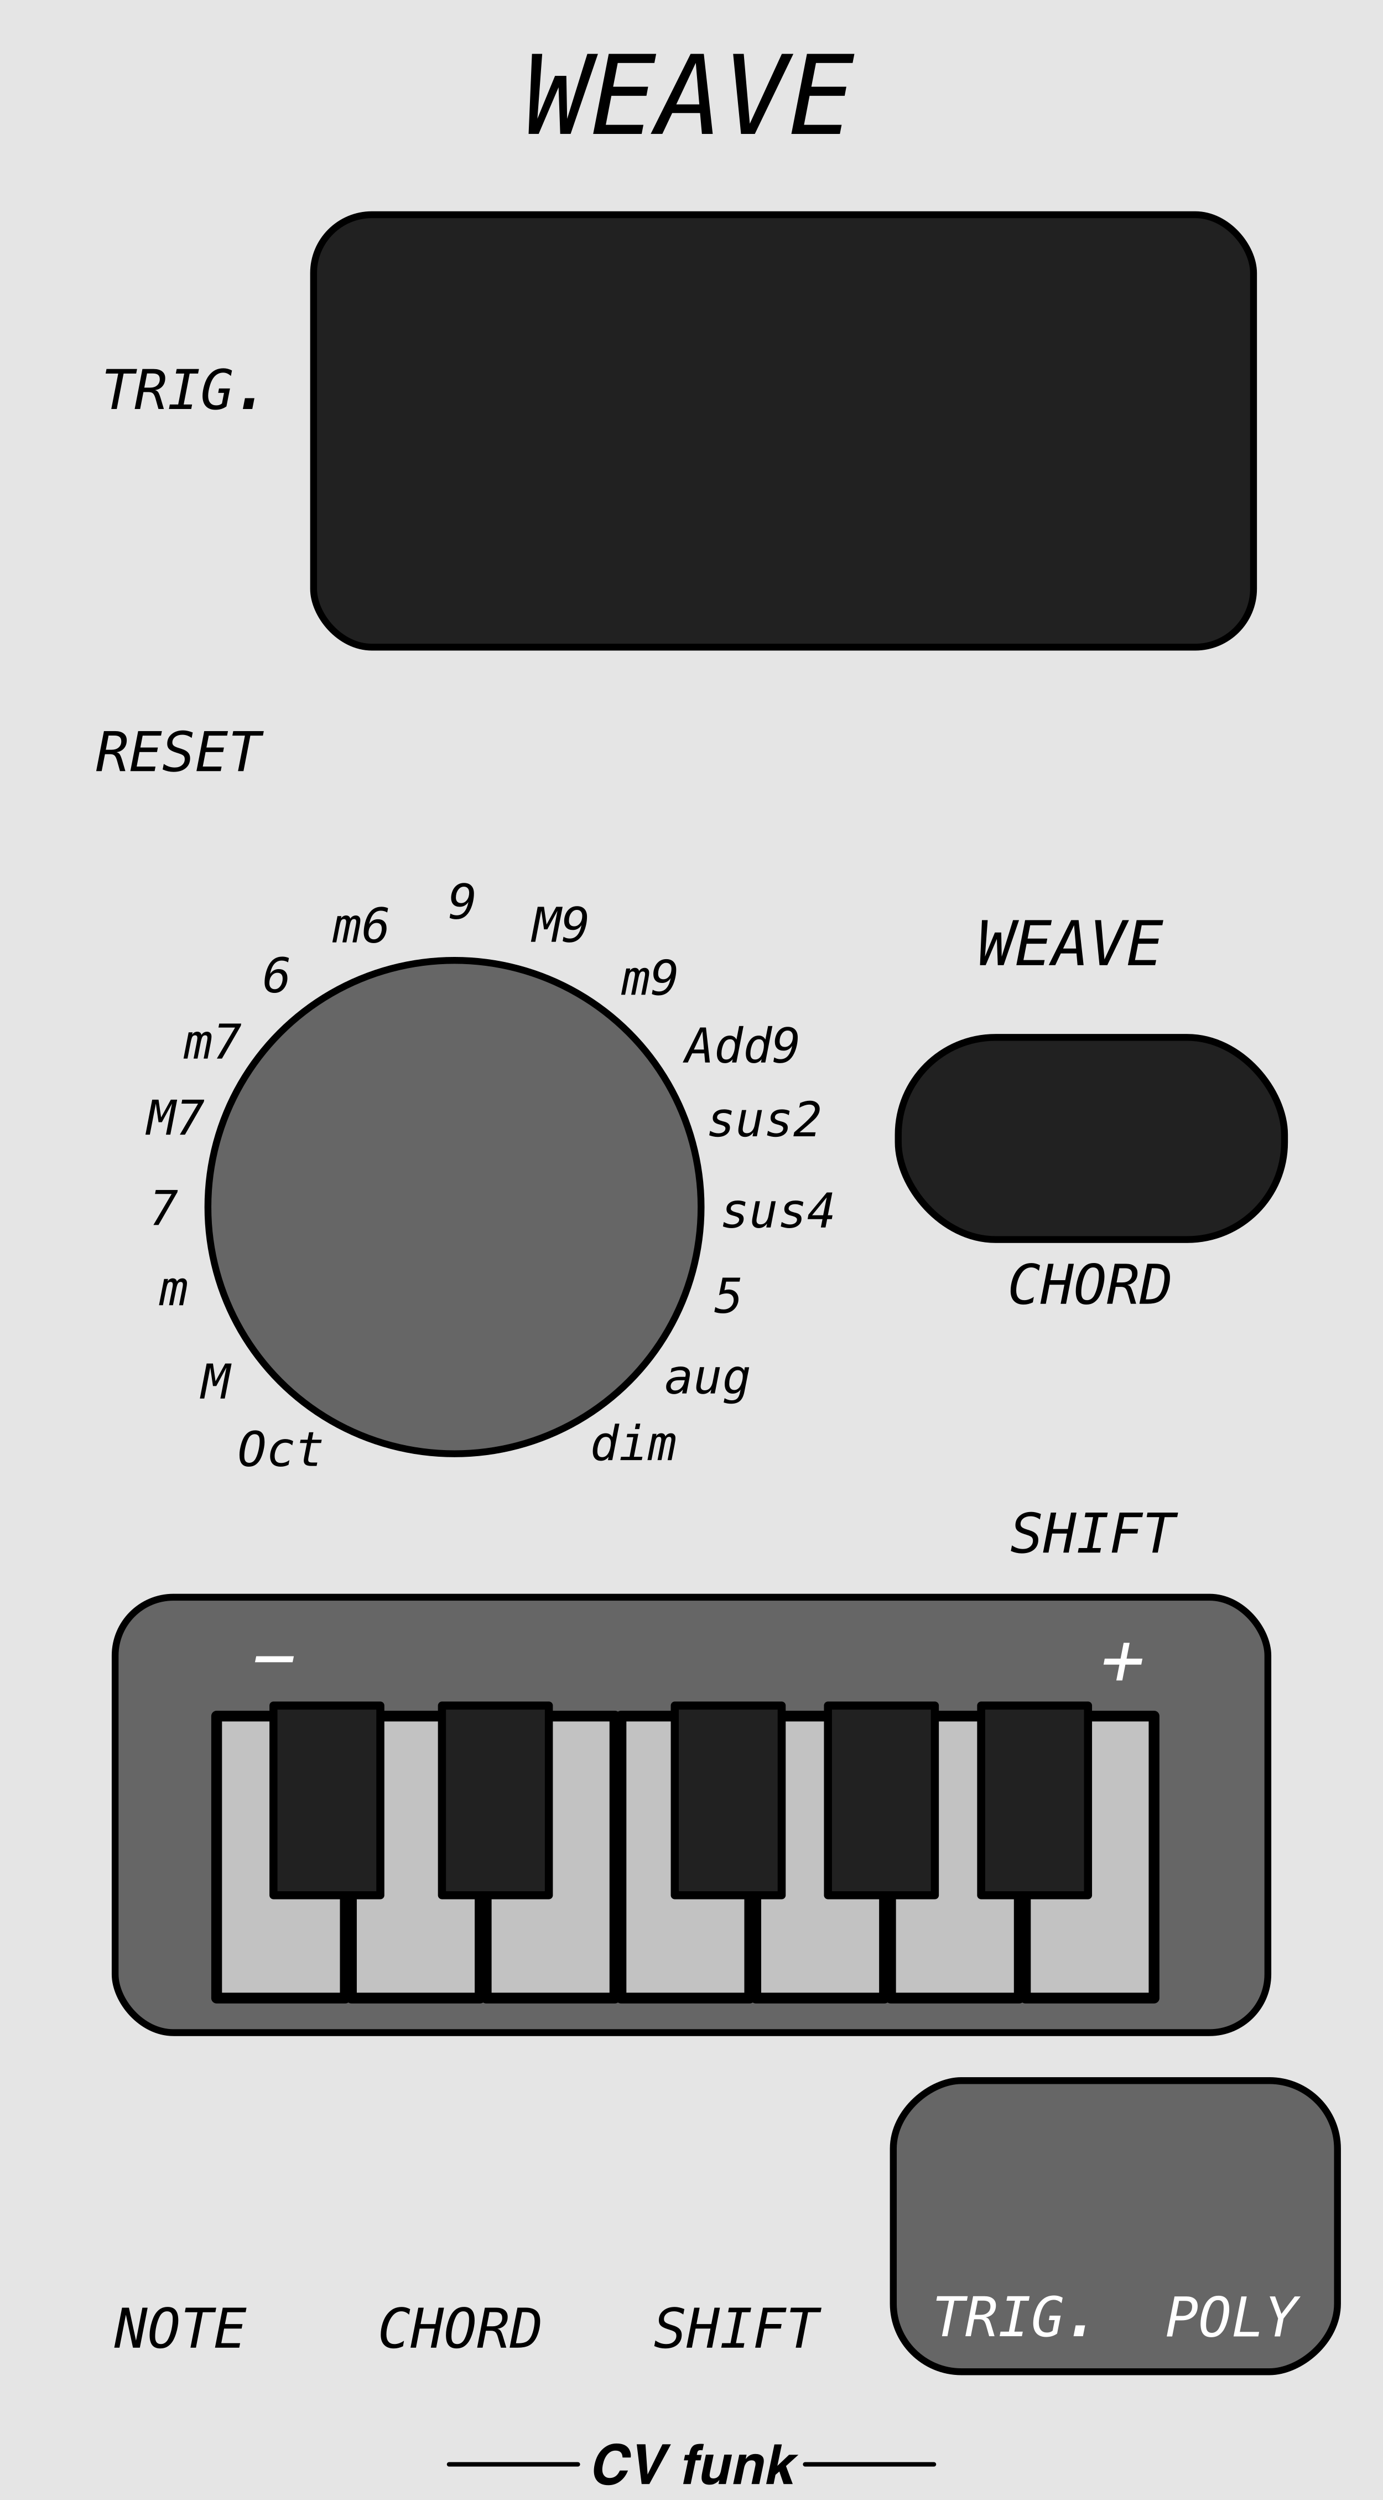 <?xml version="1.0" encoding="UTF-8" standalone="no"?>
<!-- Created with Inkscape (http://www.inkscape.org/) -->

<svg
   width="71.12mm"
   height="128.5mm"
   viewBox="0 0 71.12 128.5"
   version="1.1"
   id="svg8"
   inkscape:version="1.2 (dc2aeda, 2022-05-15)"
   sodipodi:docname="Weave.svg"
   xml:space="preserve"
   xmlns:inkscape="http://www.inkscape.org/namespaces/inkscape"
   xmlns:sodipodi="http://sodipodi.sourceforge.net/DTD/sodipodi-0.dtd"
   xmlns="http://www.w3.org/2000/svg"
   xmlns:svg="http://www.w3.org/2000/svg"
   xmlns:rdf="http://www.w3.org/1999/02/22-rdf-syntax-ns#"
   xmlns:cc="http://creativecommons.org/ns#"
   xmlns:dc="http://purl.org/dc/elements/1.1/"><defs
     id="defs2">
            
            
            
            
            
            
            
            
            
            
            
            
            
            
            
            
            
            
            
            
            
            
            
            
            
            
            
            
            
            
            
            
            
            
            
            
            
            
            
            
            
            
            
            
            
            
            
            
            
            
            
            
            
            
            
            
            
            
            
            
            
            
            
            
            
            
            
            
            
            
            
            
            
            
            
            
            
            
            
            
            
            
            
            
            
            
            
            
            
            
            
            
            
            
            
            
            
            
            
            
            
            
            
            
            
            
            
            
            
            
            
            
            
            
            
            
            
            
            
            
            
            
            
            
            
            
            
            
            
            
            
        
                
            
                
            
                
            
                
            
                
            
                
            
                
            
                
            
                
            
                
            
                
            
                
            
                
            
                
            
                
            
                
            
                
            
                
            
                
            
                
            
                
            
                
            
                
            
                
            
                
            
                
            
                
            
                
            
                
            
                
            
                
            
                
            
                
            
                
            
                
            
                
            
                
            
                
            
                
            
                
            
                
            
                
            
                
            
                
            
                
            
                
            
                
            
                
            
                
            
                
            
                
            
                
            
                
            
                
            
                
            
                
            
                
            
                
            
                
            
                
            
                
            
                
            
                
            
                
            
                
            
                
            
                
            
                
            
                
            
                
            
                
            
                
            
                
            
                
            
                
            
                
            
                
            
                
            
                
            
                
            
                
            
                
            
                
            
                
            
                
            
                
            
                
            
                
            
                
            
                
            
                
            
                
            
                
            
                
            
                
            
                
            
                
            
                
            
                
            
                
            
                
            
                
            
                
            
                
            
                
            
                
            
                
            
                
            
                
            
                
            
                
            
                
            
                
            
                
            
                
            
                
            
                
            
                
            
                
            
                
            
                
            
                
            
                
            
                
            
                
            
                
            
                
            
                
            
                
            
                
            
                
            
        
        
        
        
        
        
        
        
        
        
        
        
        
        
        
        
        
        
        
        
        
        
        
        
        
        
        
        
        
        
        
        
        
        
        
        
        
        
        
        
        
        
        
        
        
        
        
        
        
        
        
        
        
        
        
        
        
        
        
        
        
        
        
        
        
        
        
        
        
        
        
        
        
        
        
        
        
        
        
        
        
        
        
        
        
        
        
        
        
        
        
        
        
        
        
        
        
        
        
        
        
        
        
        
        
        
        
        
        
        
        
        
        
        
        
        
        
        
        
        
        
        
        
        
        
        
        
        
        
        
        
        
        
        
        
        
        
        
        
        
        
        
        
        
        
        
        
        
        
        
        
        
        
        
        
        
        
        
        
        
        
        
        
        
        
        
        
        
        
        
        
        
        
        
        
        
        
        
        
        
        
        
        
        
        
        
        
        
        
        
        
        
        
        
        
        
        
        
        
        
        
        
        
        
        
        
        
        
        
        
        
        
        
        
        
        
        
        
        
        
        
        
        
        
        
        
        
        
        
        
        
        
        
        
        
        
        
        
        
        
        
        
        
        
        
        
        
        
        
        
        
        
        
        
        
        
        
        
    
            
        
            
        
            
        
            
        
            
        
            
        
            
        
            
        
            
        
            
        
            
        
            
        
            
        
            
        
            
        
            
        
            
        
            
        
            
        
            
        
            
        
            
        
            
        
            
        
            
        
            
        
            
        
            
        
            
        
            
        
            
        
            
        
            
        
            
        
            
        
            
        
            
        
            
        
            
        
            
        
            
        
            
        
            
        
            
        
            
            
        
            
        
            
        
            
        
                
                
                
                
                
                
                
                
            
                
                
            
                
            
        
            
            
        
            
        
            
        
            
        
            
            
        
            
            
        
            
            
        
            
            
        
            
            
        
            
            
        
            
        
            
            
        
            
            
        
            
            
        
            
            
        
            
            
        
            
            
        
            
            
        
            
            
        
            
            
        
            
            
        
            
            
        
            
            
        
            
            
        
            
            
        
            
            
        
            
        
            
        
            
        
            
        
            
        
            
        
            
        
            
        
            
        
            
        
            
        
            
        
            
        
            
        
            
        
            
        
            
        
            
        
            
        
            
        
            
        
            
        
            
        
            
        
            
        
            
        
            
        
            
        
            
        
            
        
            
        
            
        
            
        
            
        
            
        
            
        
            
        
            
        
            
        
            
        
            
        
            
        
            
        
            
        
            
        
            
        
            
        
            
        
            
        
            
            
        
            
            
        
            
            
        
            
            
        
            
            
            
        
            
        
            
            
        
            
            
        
            
            
        
            
            
        
            
        
            
        
            
            
        
            
            
        
            
            
        
            
            
        
            
            
        
            
            
        
            
        
            
        
            
        
            
        
            
        
            
        
            
        
            
        
            
        
            
        
            
        
            
        
            
        
            
        
            
        
            
            
        
            
            
        
            
            
        
            
            
        
            
        
            
        
            
        
            
        
            
        
            
        
            
        
            
        
            
        
            
        
            
        
            
        
            
        
            
        
            
        
            
            
            
        
            
        
            
        
            
            
        
            
            
        
            
            
        
            
            
        
            
            
        
            
            
        
            
            
        
            
            
        
            
            
        
            
            
        
            
            
        
            
            
        
            
            
        
            
            
        
            
            
        
            
            
            
        
            
            
        
            
            
        
            
            
        
            
            
        
            
            
        
            
            
        
            
            
        
            
            
        
            
            
        
            
            
        
            
            
        
            
            
        
            
            
        
            
            
        
            
            
        
            
            
        
            
            
        
            
            
        
            
            
        
            
            
        
            
            
        
            
            
        
            
            
        
            
            
        
            
            
        
            
            
        
            
            
        
            
        
            
            
        
            
            
        
            
            
        
            
            
        
            
            
        
            
            
        
            
            
        
            
            
        
            
            
        
            
            
        
            
            
        
            
            
        
            
            
        
            
        
            
        
            
            
        
            
            
        
            
            
        
            
            
        
            
            
            
            
            
            
            
            
            
            
            
            
            
            
            
            
            
            
            
            
            
            
            
            
            
            
            
            
            
            
            
            
            
            
            
            
            
            
            
            
            
            
            
            
            
            
            
            
            
            
            
            
            
            
            
            
            
            
            
            
            
            
            
            
            
            
            
            
            
            
            
            
            
            
            
            
            
            
            
            
            
            
            
            
            
            
            
            
            
            
            
            
            
            
            
            
            
            
            
            
            
            
            
            
        
            
            
        
            
            
        
            
            
        
            
            
        
            
            
        
            
            
        
            
            
        
            
            
        
            
            
        
            
            
        
            
            
        
            
            
            
            
        
            
            
            
            
        
            
        
            
        
            
        
            
        
            
        
            
        
            
        
            
        
            
        
            
        
            
        
            
        
            
        
            
        </defs><sodipodi:namedview
     id="base"
     pagecolor="#ffffff"
     bordercolor="#666666"
     borderopacity="1.0"
     inkscape:pageopacity="0.0"
     inkscape:pageshadow="2"
     inkscape:zoom="1.63"
     inkscape:cx="124.84663"
     inkscape:cy="271.77914"
     inkscape:document-units="mm"
     inkscape:current-layer="svg8"
     showgrid="false"
     units="mm"
     inkscape:snap-bbox="true"
     inkscape:snap-page="true"
     inkscape:bbox-nodes="false"
     inkscape:snap-bbox-edge-midpoints="false"
     inkscape:window-width="1398"
     inkscape:window-height="902"
     inkscape:window-x="11"
     inkscape:window-y="38"
     inkscape:window-maximized="0"
     inkscape:snap-bbox-midpoints="true"
     inkscape:snap-nodes="false"
     inkscape:showpageshadow="2"
     inkscape:pagecheckerboard="0"
     inkscape:deskcolor="#d1d1d1"
     showguides="false" /><rect
     id="rect1"
     x="-0.28"
     y="-0.151"
     width="71.765"
     height="129.156"
     style="clip-rule:evenodd;display:inline;fill:#e5e5e5;fill-opacity:1;fill-rule:evenodd;stroke-width:0.416;stroke-linejoin:round;stroke-miterlimit:1.5"
     inkscape:label="background" /><rect
     style="fill:#212121;fill-opacity:1;stroke:#000000;stroke-width:0.353;stroke-linecap:square;stroke-dasharray:none;stroke-opacity:1;paint-order:fill markers stroke"
     id="rect22786"
     width="19.862"
     height="10.39"
     x="46.193"
     y="53.322"
     rx="5"
     ry="5" /><rect
     style="fill:#666666;fill-opacity:1;stroke:#000000;stroke-width:0.353;stroke-linecap:square;stroke-dasharray:none;stroke-opacity:1;paint-order:fill markers stroke"
     id="rect2096"
     width="59.278"
     height="22.38"
     x="5.921"
     y="82.097"
     rx="3"
     ry="3" /><rect
     style="display:inline;fill:#666666;fill-opacity:1;stroke:#000000;stroke-width:0.353;stroke-linecap:round;stroke-dasharray:none;stroke-opacity:1;paint-order:fill markers stroke"
     id="rect1268"
     width="14.964"
     height="22.841"
     x="106.943"
     y="-68.779"
     rx="3.5"
     ry="3.5"
     transform="rotate(90)" /><g
     aria-label="5"
     id="text1982"
     style="font-style:italic;font-size:2.469px;font-family:Menlo;-inkscape-font-specification:'Menlo Italic';text-align:center;text-anchor:middle;fill:#000000;stroke-width:0.353;stroke-linecap:round;paint-order:fill markers stroke"
     transform="translate(4.656,-14.148)"><path
       d="m 32.501,79.82 h 0.912 l -0.04,0.205 h -0.689 l -0.087,0.443 q 0.057,-0.019 0.11,-0.028 0.054,-0.01 0.107,-0.01 0.227,0 0.365,0.137 0.139,0.136 0.139,0.359 0,0.15 -0.064,0.291 -0.063,0.141 -0.178,0.245 -0.106,0.096 -0.244,0.145 -0.136,0.048 -0.309,0.048 -0.13,0 -0.244,-0.021 -0.112,-0.019 -0.199,-0.057 l 0.049,-0.247 q 0.101,0.061 0.207,0.092 0.106,0.03 0.219,0.03 0.224,0 0.371,-0.141 0.147,-0.141 0.147,-0.351 0,-0.154 -0.098,-0.242 -0.096,-0.088 -0.268,-0.088 -0.095,0 -0.195,0.024 -0.099,0.024 -0.189,0.07 z"
       style="stroke-width:0.353;fill:#000000"
       id="path2731" /></g><g
     aria-label="M"
     id="text7431"
     style="font-style:italic;font-size:2.469px;font-family:Menlo-Italic, Menlo, monospace;clip-rule:evenodd;fill:#000000;fill-rule:evenodd;stroke-width:0.085;stroke-linecap:round;stroke-linejoin:round;stroke-miterlimit:1.5"
     transform="translate(-4.452,13.164)"><path
       d="m 15.079,56.921 h 0.324 l 0.133,0.912 0.499,-0.912 h 0.326 l -0.351,1.8 h -0.224 l 0.311,-1.6 -0.523,0.959 h -0.17 l -0.139,-0.959 -0.309,1.6 h -0.224 z"
       id="path14234"
       style="fill:#000000" /></g><g
     aria-label="6"
     id="text7437"
     style="font-style:italic;font-size:2.469px;font-family:Menlo-Italic, Menlo, monospace;clip-rule:evenodd;fill:#000000;fill-rule:evenodd;stroke-width:0.085;stroke-linecap:round;stroke-linejoin:round;stroke-miterlimit:1.5"
     transform="translate(2.653,-16.674)"><path
       d="m 11.881,66.959 q 0,-0.136 -0.07,-0.21 -0.07,-0.074 -0.199,-0.074 -0.176,0 -0.295,0.152 -0.119,0.152 -0.119,0.381 0,0.146 0.074,0.229 0.074,0.082 0.203,0.082 0.174,0 0.291,-0.162 0.117,-0.162 0.117,-0.399 z m 0.323,-1.044 -0.043,0.224 q -0.07,-0.045 -0.152,-0.068 -0.082,-0.024 -0.172,-0.024 -0.233,0 -0.385,0.174 -0.151,0.172 -0.217,0.514 0.082,-0.123 0.194,-0.186 0.113,-0.064 0.25,-0.064 0.215,0 0.33,0.121 0.117,0.119 0.117,0.341 0,0.143 -0.048,0.287 -0.048,0.143 -0.13,0.244 -0.094,0.117 -0.215,0.175 -0.119,0.058 -0.266,0.058 -0.245,0 -0.379,-0.141 -0.133,-0.141 -0.133,-0.4 0,-0.2 0.047,-0.416 0.047,-0.216 0.129,-0.392 0.118,-0.259 0.301,-0.388 0.184,-0.13 0.434,-0.13 0.09,0 0.176,0.019 0.086,0.018 0.162,0.053 z"
       id="path14237"
       style="fill:#000000" /></g><g
     aria-label="sus2"
     id="text7443"
     style="font-style:italic;font-size:2.469px;font-family:Menlo-Italic, Menlo, monospace;clip-rule:evenodd;fill:#000000;fill-rule:evenodd;stroke-width:0.085;stroke-linecap:round;stroke-linejoin:round;stroke-miterlimit:1.5"
     transform="translate(23.692,-18.906)"><path
       d="m 13.94,76.008 -0.042,0.217 q -0.086,-0.054 -0.181,-0.082 -0.094,-0.029 -0.187,-0.029 -0.165,0 -0.257,0.061 -0.09,0.061 -0.09,0.172 0,0.118 0.266,0.186 0.018,0.005 0.027,0.007 l 0.087,0.022 q 0.141,0.037 0.211,0.112 0.07,0.074 0.07,0.184 0,0.218 -0.174,0.353 -0.174,0.134 -0.461,0.134 -0.098,0 -0.204,-0.022 -0.106,-0.021 -0.225,-0.063 l 0.045,-0.229 q 0.113,0.064 0.219,0.096 0.107,0.031 0.207,0.031 0.16,0 0.262,-0.071 0.101,-0.072 0.101,-0.183 0,-0.119 -0.236,-0.182 -0.022,-0.005 -0.034,-0.008 l -0.081,-0.022 q -0.156,-0.04 -0.229,-0.117 -0.072,-0.077 -0.072,-0.201 0,-0.205 0.159,-0.326 0.159,-0.122 0.429,-0.122 0.106,0 0.204,0.021 0.098,0.019 0.186,0.059 z"
       id="path14240"
       style="fill:#000000" /><path
       d="m 14.3,76.798 0.16,-0.837 h 0.223 l -0.163,0.837 q -0.008,0.045 -0.013,0.086 -0.005,0.041 -0.005,0.07 0,0.095 0.055,0.147 0.057,0.051 0.159,0.051 0.153,0 0.259,-0.111 0.106,-0.112 0.146,-0.316 l 0.148,-0.763 h 0.223 l -0.263,1.35 h -0.222 l 0.04,-0.203 q -0.088,0.118 -0.195,0.177 -0.107,0.058 -0.234,0.058 -0.158,0 -0.25,-0.088 -0.092,-0.089 -0.092,-0.241 0,-0.047 0.005,-0.102 0.006,-0.057 0.017,-0.115 z"
       id="path14242"
       style="fill:#000000" /><path
       d="m 16.913,76.008 -0.042,0.217 q -0.086,-0.054 -0.181,-0.082 -0.094,-0.029 -0.187,-0.029 -0.165,0 -0.257,0.061 -0.09,0.061 -0.09,0.172 0,0.118 0.266,0.186 0.018,0.005 0.027,0.007 l 0.087,0.022 q 0.141,0.037 0.211,0.112 0.07,0.074 0.07,0.184 0,0.218 -0.174,0.353 -0.174,0.134 -0.461,0.134 -0.098,0 -0.204,-0.022 -0.106,-0.021 -0.225,-0.063 l 0.045,-0.229 q 0.113,0.064 0.219,0.096 0.107,0.031 0.207,0.031 0.16,0 0.262,-0.071 0.101,-0.072 0.101,-0.183 0,-0.119 -0.236,-0.182 -0.022,-0.005 -0.034,-0.008 l -0.081,-0.022 q -0.156,-0.04 -0.229,-0.117 -0.072,-0.077 -0.072,-0.201 0,-0.205 0.159,-0.326 0.159,-0.122 0.429,-0.122 0.106,0 0.204,0.021 0.098,0.019 0.186,0.059 z"
       id="path14244"
       style="fill:#000000" /><path
       d="m 17.425,77.107 h 0.825 l -0.039,0.205 h -1.102 l 0.04,-0.205 0.375,-0.33 0.047,-0.042 q 0.648,-0.568 0.648,-0.813 0,-0.112 -0.077,-0.176 -0.077,-0.064 -0.215,-0.064 -0.111,0 -0.239,0.041 -0.128,0.04 -0.28,0.122 l 0.049,-0.246 q 0.135,-0.059 0.26,-0.089 0.127,-0.03 0.244,-0.03 0.223,0 0.361,0.117 0.137,0.117 0.137,0.304 0,0.116 -0.043,0.221 -0.042,0.104 -0.141,0.228 -0.04,0.051 -0.143,0.146 -0.104,0.095 -0.321,0.282 z"
       id="path14246"
       style="fill:#000000" /></g><g
     aria-label="M7"
     id="text7449"
     style="font-style:italic;font-size:2.469px;font-family:Menlo-Italic, Menlo, monospace;clip-rule:evenodd;fill:#000000;fill-rule:evenodd;stroke-width:0.085;stroke-linecap:round;stroke-linejoin:round;stroke-miterlimit:1.5"
     transform="translate(-31.94,-0.398)"><path
       d="m 39.768,56.921 h 0.324 l 0.133,0.912 0.499,-0.912 h 0.326 l -0.351,1.8 h -0.224 l 0.311,-1.6 -0.523,0.959 h -0.17 l -0.139,-0.959 -0.309,1.6 h -0.224 z"
       id="path14249"
       style="fill:#000000" /><path
       d="m 41.311,56.921 h 1.129 l -0.019,0.113 -0.971,1.687 h -0.262 l 0.938,-1.595 H 41.273 Z"
       id="path14251"
       style="fill:#000000" /></g><g
     aria-label="M9"
     id="text7455"
     style="font-style:italic;font-size:2.469px;font-family:Menlo-Italic, Menlo, monospace;clip-rule:evenodd;fill:#000000;fill-rule:evenodd;stroke-width:0.085;stroke-linecap:round;stroke-linejoin:round;stroke-miterlimit:1.5"
     transform="translate(-8.117,-19.266)"><path
       d="m 35.767,65.875 h 0.324 l 0.133,0.912 0.499,-0.912 h 0.326 l -0.351,1.8 h -0.224 l 0.311,-1.6 -0.523,0.959 h -0.17 l -0.139,-0.959 -0.309,1.6 h -0.224 z"
       id="path14254"
       style="fill:#000000" /><path
       d="m 37.375,66.594 q 0,0.136 0.07,0.21 0.07,0.074 0.199,0.074 0.176,0 0.295,-0.152 0.119,-0.152 0.119,-0.381 0,-0.147 -0.072,-0.229 -0.072,-0.082 -0.201,-0.082 -0.174,0 -0.292,0.162 -0.118,0.162 -0.118,0.399 z m -0.322,1.044 0.042,-0.224 q 0.07,0.045 0.152,0.069 0.082,0.023 0.172,0.023 0.233,0 0.383,-0.172 0.152,-0.174 0.218,-0.515 -0.082,0.123 -0.195,0.187 -0.112,0.063 -0.248,0.063 -0.215,0 -0.332,-0.121 -0.116,-0.121 -0.116,-0.344 0,-0.142 0.048,-0.285 0.048,-0.143 0.129,-0.244 0.094,-0.116 0.215,-0.174 0.121,-0.059 0.268,-0.059 0.245,0 0.379,0.142 0.135,0.141 0.135,0.399 0,0.2 -0.047,0.416 -0.047,0.216 -0.129,0.392 -0.118,0.258 -0.303,0.388 -0.184,0.13 -0.435,0.13 -0.09,0 -0.175,-0.018 -0.084,-0.018 -0.162,-0.054 z"
       id="path14256"
       style="fill:#000000" /></g><g
     aria-label="aug"
     id="text7461"
     style="font-style:italic;font-size:2.469px;font-family:Menlo-Italic, Menlo, monospace;clip-rule:evenodd;fill:#000000;fill-rule:evenodd;stroke-width:0.085;stroke-linecap:round;stroke-linejoin:round;stroke-miterlimit:1.5"
     transform="translate(-4.619,-5.533)"><path
       d="m 39.623,76.476 q -0.143,0 -0.213,0.01 -0.07,0.008 -0.122,0.03 -0.082,0.033 -0.131,0.107 -0.049,0.074 -0.049,0.162 0,0.1 0.061,0.16 0.063,0.059 0.169,0.059 0.178,0 0.307,-0.128 0.13,-0.128 0.176,-0.351 l 0.01,-0.049 z m 0.447,-0.092 -0.151,0.771 h -0.222 l 0.039,-0.2 q -0.087,0.113 -0.205,0.175 -0.118,0.06 -0.251,0.06 -0.184,0 -0.295,-0.1 -0.11,-0.101 -0.11,-0.268 0,-0.236 0.186,-0.377 0.187,-0.142 0.505,-0.142 h 0.297 l 0.014,-0.074 q 0.002,-0.011 0.004,-0.023 0.001,-0.012 0.001,-0.034 0,-0.102 -0.076,-0.157 -0.076,-0.055 -0.217,-0.055 -0.104,0 -0.224,0.031 -0.119,0.03 -0.253,0.092 l 0.042,-0.217 q 0.13,-0.047 0.247,-0.07 0.117,-0.024 0.224,-0.024 0.224,0 0.348,0.099 0.125,0.099 0.125,0.274 0,0.039 -0.007,0.101 -0.007,0.063 -0.022,0.139 z"
       id="path14259"
       style="fill:#000000" /><path
       d="m 40.448,76.641 0.16,-0.837 h 0.223 l -0.163,0.837 q -0.008,0.045 -0.013,0.086 -0.005,0.041 -0.005,0.07 0,0.095 0.055,0.147 0.057,0.051 0.159,0.051 0.153,0 0.259,-0.111 0.106,-0.112 0.146,-0.316 l 0.148,-0.763 h 0.223 l -0.263,1.35 h -0.222 l 0.04,-0.203 q -0.088,0.118 -0.195,0.177 -0.107,0.058 -0.234,0.058 -0.158,0 -0.25,-0.088 -0.092,-0.089 -0.092,-0.241 0,-0.047 0.005,-0.102 0.006,-0.057 0.017,-0.115 z"
       id="path14261"
       style="fill:#000000" /><path
       d="m 42.38,76.98 q 0.095,0 0.175,-0.054 0.081,-0.054 0.136,-0.156 0.059,-0.109 0.092,-0.244 0.034,-0.135 0.034,-0.263 0,-0.143 -0.068,-0.223 -0.068,-0.081 -0.188,-0.081 -0.186,0 -0.314,0.204 -0.127,0.203 -0.127,0.51 0,0.143 0.069,0.225 0.069,0.081 0.191,0.081 z m 0.518,0.088 q -0.064,0.327 -0.225,0.471 -0.16,0.146 -0.458,0.146 -0.099,0 -0.195,-0.017 -0.095,-0.017 -0.186,-0.049 l 0.045,-0.219 q 0.088,0.053 0.182,0.081 0.095,0.028 0.192,0.028 0.18,0 0.279,-0.096 0.099,-0.096 0.143,-0.321 l 0.029,-0.141 q -0.07,0.105 -0.175,0.16 -0.105,0.054 -0.238,0.054 -0.186,0 -0.295,-0.129 -0.11,-0.13 -0.11,-0.352 0,-0.168 0.048,-0.333 0.048,-0.166 0.135,-0.294 0.089,-0.135 0.215,-0.21 0.125,-0.075 0.259,-0.075 0.122,0 0.213,0.059 0.092,0.058 0.133,0.16 l 0.033,-0.182 h 0.222 z"
       id="path14263"
       style="fill:#000000" /></g><g
     aria-label="dim"
     id="text7467"
     style="font-style:italic;font-size:2.469px;font-family:Menlo-Italic, Menlo, monospace;clip-rule:evenodd;fill:#000000;fill-rule:evenodd;stroke-width:0.085;stroke-linecap:round;stroke-linejoin:round;stroke-miterlimit:1.5"
     transform="translate(-16.631,-2.261)"><path
       d="m 47.798,76.117 q -0.106,0 -0.187,0.053 -0.081,0.052 -0.136,0.157 -0.059,0.109 -0.092,0.247 -0.033,0.137 -0.033,0.276 0,0.154 0.061,0.232 0.061,0.077 0.183,0.077 0.102,0 0.184,-0.054 0.083,-0.054 0.141,-0.16 0.059,-0.105 0.093,-0.244 0.034,-0.14 0.034,-0.277 0,-0.145 -0.066,-0.225 -0.065,-0.081 -0.183,-0.081 z m 0.323,0.017 0.139,-0.698 h 0.222 l -0.365,1.876 h -0.222 l 0.033,-0.17 q -0.078,0.101 -0.178,0.153 -0.099,0.052 -0.219,0.052 -0.197,0 -0.306,-0.127 -0.109,-0.127 -0.109,-0.353 0,-0.172 0.048,-0.346 0.048,-0.175 0.131,-0.305 0.09,-0.142 0.212,-0.215 0.123,-0.072 0.273,-0.072 0.117,0 0.205,0.053 0.088,0.052 0.137,0.152 z"
       id="path14266"
       style="fill:#000000" /><path
       d="m 48.889,75.961 h 0.568 l -0.229,1.178 h 0.44 l -0.035,0.172 h -1.102 l 0.035,-0.172 h 0.44 l 0.194,-1.006 h -0.345 z m 0.447,-0.526 h 0.222 l -0.054,0.281 H 49.282 Z"
       id="path14268"
       style="fill:#000000" /><path
       d="m 50.846,76.099 q 0.047,-0.082 0.122,-0.125 0.076,-0.045 0.169,-0.045 0.104,0 0.165,0.066 0.063,0.065 0.063,0.176 0,0.065 -0.011,0.147 -0.011,0.082 -0.036,0.211 l -0.153,0.783 h -0.203 l 0.151,-0.773 q 0.022,-0.111 0.033,-0.181 0.012,-0.071 0.012,-0.1 0,-0.076 -0.028,-0.11 -0.028,-0.034 -0.089,-0.034 -0.09,0 -0.141,0.078 -0.051,0.077 -0.102,0.346 l -0.151,0.773 h -0.203 l 0.151,-0.773 q 0.023,-0.117 0.033,-0.184 0.011,-0.069 0.011,-0.096 0,-0.074 -0.029,-0.109 -0.028,-0.035 -0.087,-0.035 -0.089,0 -0.139,0.072 -0.048,0.071 -0.102,0.352 l -0.151,0.773 H 49.927 l 0.262,-1.35 h 0.203 l -0.023,0.116 q 0.053,-0.072 0.119,-0.11 0.068,-0.039 0.145,-0.039 0.09,0 0.146,0.046 0.055,0.045 0.068,0.124 z"
       id="path14270"
       style="fill:#000000" /></g><g
     aria-label="7"
     id="text7473"
     style="font-style:italic;font-size:2.469px;font-family:Menlo-Italic, Menlo, monospace;clip-rule:evenodd;fill:#000000;fill-rule:evenodd;stroke-width:0.085;stroke-linecap:round;stroke-linejoin:round;stroke-miterlimit:1.5"
     transform="translate(-24.264,4.368)"><path
       d="m 32.275,56.797 h 1.129 l -0.019,0.113 -0.971,1.687 h -0.262 l 0.938,-1.595 h -0.854 z"
       id="path14273"
       style="fill:#000000" /></g><g
     aria-label="9"
     id="text7479"
     style="font-style:italic;font-size:2.469px;font-family:Menlo-Italic, Menlo, monospace;clip-rule:evenodd;fill:#000000;fill-rule:evenodd;stroke-width:0.085;stroke-linecap:round;stroke-linejoin:round;stroke-miterlimit:1.5"
     transform="translate(-4.758,-20.25)"><path
       d="m 28.202,66.385 q 0,0.136 0.07,0.21 0.07,0.074 0.199,0.074 0.176,0 0.295,-0.152 0.119,-0.152 0.119,-0.381 0,-0.147 -0.072,-0.229 -0.072,-0.082 -0.201,-0.082 -0.174,0 -0.292,0.162 -0.118,0.162 -0.118,0.399 z m -0.322,1.044 0.042,-0.224 q 0.07,0.045 0.152,0.069 0.082,0.023 0.172,0.023 0.233,0 0.383,-0.172 0.152,-0.174 0.218,-0.515 -0.082,0.123 -0.195,0.187 -0.112,0.063 -0.248,0.063 -0.215,0 -0.332,-0.121 -0.116,-0.121 -0.116,-0.344 0,-0.142 0.048,-0.285 0.048,-0.143 0.129,-0.244 0.094,-0.116 0.215,-0.174 0.121,-0.059 0.268,-0.059 0.245,0 0.379,0.142 0.135,0.141 0.135,0.399 0,0.2 -0.047,0.416 -0.047,0.216 -0.129,0.392 -0.118,0.258 -0.303,0.388 -0.184,0.13 -0.435,0.13 -0.09,0 -0.175,-0.018 -0.084,-0.018 -0.162,-0.054 z"
       id="path14276"
       style="fill:#000000" /></g><g
     aria-label="m"
     id="text7497"
     style="font-style:italic;font-size:2.469px;font-family:Menlo-Italic, Menlo, monospace;clip-rule:evenodd;fill:#000000;fill-rule:evenodd;stroke-width:0.085;stroke-linecap:round;stroke-linejoin:round;stroke-miterlimit:1.5"
     transform="translate(-15.106,8.368)"><path
       d="m 24.201,57.508 q 0.047,-0.082 0.122,-0.125 0.076,-0.045 0.169,-0.045 0.104,0 0.165,0.066 0.063,0.065 0.063,0.176 0,0.065 -0.011,0.147 -0.011,0.082 -0.036,0.211 l -0.153,0.783 h -0.203 l 0.151,-0.773 q 0.022,-0.111 0.033,-0.181 0.012,-0.071 0.012,-0.1 0,-0.076 -0.028,-0.11 -0.028,-0.034 -0.089,-0.034 -0.09,0 -0.141,0.078 -0.051,0.077 -0.102,0.346 l -0.151,0.773 h -0.203 l 0.151,-0.773 q 0.023,-0.117 0.033,-0.184 0.011,-0.069 0.011,-0.096 0,-0.074 -0.029,-0.109 -0.028,-0.035 -0.087,-0.035 -0.089,0 -0.139,0.072 -0.048,0.071 -0.102,0.352 l -0.151,0.773 h -0.203 l 0.262,-1.35 h 0.203 l -0.023,0.116 q 0.053,-0.072 0.119,-0.11 0.068,-0.039 0.145,-0.039 0.09,0 0.146,0.046 0.055,0.045 0.068,0.124 z"
       id="path14293"
       style="fill:#000000" /></g><g
     aria-label="m6"
     id="text7503"
     style="font-style:italic;font-size:2.469px;font-family:Menlo-Italic, Menlo, monospace;clip-rule:evenodd;fill:#000000;fill-rule:evenodd;stroke-width:0.085;stroke-linecap:round;stroke-linejoin:round;stroke-miterlimit:1.5"
     transform="translate(-1.632,-19.237)"><path
       d="m 19.642,66.462 q 0.047,-0.082 0.122,-0.125 0.076,-0.045 0.169,-0.045 0.104,0 0.165,0.066 0.063,0.065 0.063,0.176 0,0.065 -0.011,0.147 -0.011,0.082 -0.036,0.211 l -0.153,0.783 h -0.203 l 0.151,-0.773 q 0.022,-0.111 0.033,-0.181 0.012,-0.071 0.012,-0.1 0,-0.076 -0.028,-0.11 -0.028,-0.034 -0.089,-0.034 -0.09,0 -0.141,0.078 -0.051,0.077 -0.102,0.346 l -0.151,0.773 h -0.203 l 0.151,-0.773 q 0.023,-0.117 0.033,-0.184 0.011,-0.069 0.011,-0.096 0,-0.074 -0.029,-0.109 -0.028,-0.035 -0.087,-0.035 -0.089,0 -0.139,0.072 -0.048,0.071 -0.102,0.352 l -0.151,0.773 h -0.203 l 0.262,-1.35 h 0.203 l -0.023,0.116 q 0.053,-0.072 0.119,-0.11 0.068,-0.039 0.145,-0.039 0.09,0 0.146,0.046 0.055,0.045 0.068,0.124 z"
       id="path14296"
       style="fill:#000000" /><path
       d="m 21.264,66.959 q 0,-0.136 -0.07,-0.21 -0.07,-0.074 -0.199,-0.074 -0.176,0 -0.295,0.152 -0.119,0.152 -0.119,0.381 0,0.146 0.074,0.229 0.074,0.082 0.203,0.082 0.174,0 0.291,-0.162 0.117,-0.162 0.117,-0.399 z m 0.323,-1.044 -0.043,0.224 q -0.07,-0.045 -0.152,-0.068 -0.082,-0.024 -0.172,-0.024 -0.233,0 -0.385,0.174 -0.151,0.172 -0.217,0.514 0.082,-0.123 0.194,-0.186 0.113,-0.064 0.25,-0.064 0.215,0 0.33,0.121 0.117,0.119 0.117,0.341 0,0.143 -0.048,0.287 -0.048,0.143 -0.13,0.244 -0.094,0.117 -0.215,0.175 -0.119,0.058 -0.266,0.058 -0.245,0 -0.379,-0.141 -0.133,-0.141 -0.133,-0.4 0,-0.2 0.047,-0.416 0.047,-0.216 0.129,-0.392 0.118,-0.259 0.301,-0.388 0.184,-0.13 0.434,-0.13 0.09,0 0.176,0.019 0.086,0.018 0.162,0.053 z"
       id="path14298"
       style="fill:#000000" /></g><g
     aria-label="sus4"
     id="text7509"
     style="font-style:italic;font-size:2.469px;font-family:Menlo-Italic, Menlo, monospace;clip-rule:evenodd;fill:#000000;fill-rule:evenodd;stroke-width:0.085;stroke-linecap:round;stroke-linejoin:round;stroke-miterlimit:1.5"
     transform="translate(15.74,-14.22)"><path
       d="m 22.598,76.008 -0.042,0.217 q -0.086,-0.054 -0.181,-0.082 -0.094,-0.029 -0.187,-0.029 -0.165,0 -0.257,0.061 -0.09,0.061 -0.09,0.172 0,0.118 0.266,0.186 0.018,0.005 0.027,0.007 l 0.087,0.022 q 0.141,0.037 0.211,0.112 0.07,0.074 0.07,0.184 0,0.218 -0.174,0.353 -0.174,0.134 -0.461,0.134 -0.098,0 -0.204,-0.022 -0.106,-0.021 -0.225,-0.063 l 0.045,-0.229 q 0.113,0.064 0.219,0.096 0.107,0.031 0.207,0.031 0.16,0 0.262,-0.071 0.101,-0.072 0.101,-0.183 0,-0.119 -0.236,-0.182 -0.022,-0.005 -0.034,-0.008 l -0.081,-0.022 q -0.156,-0.04 -0.229,-0.117 -0.072,-0.077 -0.072,-0.201 0,-0.205 0.159,-0.326 0.159,-0.122 0.429,-0.122 0.106,0 0.204,0.021 0.098,0.019 0.186,0.059 z"
       id="path14301"
       style="fill:#000000" /><path
       d="m 22.959,76.798 0.16,-0.837 h 0.223 l -0.163,0.837 q -0.008,0.045 -0.013,0.086 -0.005,0.041 -0.005,0.07 0,0.095 0.055,0.147 0.057,0.051 0.159,0.051 0.153,0 0.259,-0.111 0.106,-0.112 0.146,-0.316 l 0.148,-0.763 h 0.223 l -0.263,1.35 h -0.222 l 0.04,-0.203 q -0.088,0.118 -0.195,0.177 -0.107,0.058 -0.234,0.058 -0.158,0 -0.25,-0.088 -0.092,-0.089 -0.092,-0.241 0,-0.047 0.005,-0.102 0.006,-0.057 0.017,-0.115 z"
       id="path14303"
       style="fill:#000000" /><path
       d="m 25.572,76.008 -0.042,0.217 q -0.086,-0.054 -0.181,-0.082 -0.094,-0.029 -0.187,-0.029 -0.165,0 -0.257,0.061 -0.09,0.061 -0.09,0.172 0,0.118 0.266,0.186 0.018,0.005 0.027,0.007 l 0.087,0.022 q 0.141,0.037 0.211,0.112 0.07,0.074 0.07,0.184 0,0.218 -0.174,0.353 -0.174,0.134 -0.461,0.134 -0.098,0 -0.204,-0.022 -0.106,-0.021 -0.225,-0.063 l 0.045,-0.229 q 0.113,0.064 0.219,0.096 0.107,0.031 0.207,0.031 0.16,0 0.262,-0.071 0.101,-0.072 0.101,-0.183 0,-0.119 -0.236,-0.182 -0.022,-0.005 -0.034,-0.008 l -0.081,-0.022 q -0.156,-0.04 -0.229,-0.117 -0.072,-0.077 -0.072,-0.201 0,-0.205 0.159,-0.326 0.159,-0.122 0.429,-0.122 0.106,0 0.204,0.021 0.098,0.019 0.186,0.059 z"
       id="path14305"
       style="fill:#000000" /><path
       d="m 26.775,75.766 -0.754,0.919 h 0.57 z m 0.005,-0.254 h 0.281 l -0.229,1.173 h 0.239 l -0.036,0.198 h -0.24 l -0.084,0.429 h -0.239 l 0.083,-0.429 h -0.764 l 0.043,-0.23 z"
       id="path14307"
       style="fill:#000000" /></g><g
     aria-label="m7"
     id="text7515"
     style="font-style:italic;font-size:2.469px;font-family:Menlo-Italic, Menlo, monospace;clip-rule:evenodd;fill:#000000;fill-rule:evenodd;stroke-width:0.085;stroke-linecap:round;stroke-linejoin:round;stroke-miterlimit:1.5"
     transform="translate(-38.279,-4.309)"><path
       d="m 48.636,57.508 q 0.047,-0.082 0.122,-0.125 0.076,-0.045 0.169,-0.045 0.104,0 0.165,0.066 0.063,0.065 0.063,0.176 0,0.065 -0.011,0.147 -0.011,0.082 -0.036,0.211 l -0.153,0.783 h -0.203 l 0.151,-0.773 q 0.022,-0.111 0.033,-0.181 0.012,-0.071 0.012,-0.1 0,-0.076 -0.028,-0.11 -0.028,-0.034 -0.089,-0.034 -0.09,0 -0.141,0.078 -0.051,0.077 -0.102,0.346 l -0.151,0.773 h -0.203 l 0.151,-0.773 q 0.023,-0.117 0.033,-0.184 0.011,-0.069 0.011,-0.096 0,-0.074 -0.029,-0.109 -0.028,-0.035 -0.087,-0.035 -0.089,0 -0.139,0.072 -0.048,0.071 -0.102,0.352 l -0.151,0.773 H 47.717 l 0.262,-1.35 h 0.203 l -0.023,0.116 q 0.053,-0.072 0.119,-0.11 0.068,-0.039 0.145,-0.039 0.09,0 0.146,0.046 0.055,0.045 0.068,0.124 z"
       id="path14310"
       style="fill:#000000" /><path
       d="m 49.553,56.921 h 1.129 l -0.019,0.113 -0.971,1.687 h -0.262 l 0.938,-1.595 h -0.854 z"
       id="path14312"
       style="fill:#000000" /></g><g
     aria-label="m9"
     id="text7521"
     style="font-style:italic;font-size:2.469px;font-family:Menlo-Italic, Menlo, monospace;clip-rule:evenodd;fill:#000000;fill-rule:evenodd;stroke-width:0.085;stroke-linecap:round;stroke-linejoin:round;stroke-miterlimit:1.5"
     transform="translate(-11.899,-16.544)"><path
       d="m 44.761,66.462 q 0.047,-0.082 0.122,-0.125 0.076,-0.045 0.169,-0.045 0.104,0 0.165,0.066 0.063,0.065 0.063,0.176 0,0.065 -0.011,0.147 -0.011,0.082 -0.036,0.211 l -0.153,0.783 h -0.203 l 0.151,-0.773 q 0.022,-0.111 0.033,-0.181 0.012,-0.071 0.012,-0.1 0,-0.076 -0.028,-0.11 -0.028,-0.034 -0.089,-0.034 -0.09,0 -0.141,0.078 -0.051,0.077 -0.102,0.346 l -0.151,0.773 h -0.203 l 0.151,-0.773 q 0.023,-0.117 0.033,-0.184 0.011,-0.069 0.011,-0.096 0,-0.074 -0.029,-0.109 -0.028,-0.035 -0.087,-0.035 -0.089,0 -0.139,0.072 -0.048,0.071 -0.102,0.352 l -0.151,0.773 h -0.203 l 0.262,-1.35 h 0.203 l -0.023,0.116 q 0.053,-0.072 0.119,-0.11 0.068,-0.039 0.145,-0.039 0.09,0 0.146,0.046 0.055,0.045 0.068,0.124 z"
       id="path14315"
       style="fill:#000000" /><path
       d="m 45.744,66.594 q 0,0.136 0.07,0.21 0.07,0.074 0.199,0.074 0.176,0 0.295,-0.152 0.119,-0.152 0.119,-0.381 0,-0.147 -0.072,-0.229 -0.072,-0.082 -0.201,-0.082 -0.174,0 -0.292,0.162 -0.118,0.162 -0.118,0.399 z m -0.322,1.044 0.042,-0.224 q 0.07,0.045 0.152,0.069 0.082,0.023 0.172,0.023 0.233,0 0.383,-0.172 0.152,-0.174 0.218,-0.515 -0.082,0.123 -0.195,0.187 -0.112,0.063 -0.248,0.063 -0.215,0 -0.332,-0.121 -0.116,-0.121 -0.116,-0.344 0,-0.142 0.048,-0.285 0.048,-0.143 0.129,-0.244 0.094,-0.116 0.215,-0.174 0.121,-0.059 0.268,-0.059 0.245,0 0.379,0.142 0.135,0.141 0.135,0.399 0,0.2 -0.047,0.416 -0.047,0.216 -0.129,0.392 -0.118,0.258 -0.303,0.388 -0.184,0.13 -0.435,0.13 -0.09,0 -0.175,-0.018 -0.084,-0.018 -0.162,-0.054 z"
       id="path14317"
       style="fill:#000000" /></g><g
     aria-label="-"
     id="text1498"
     style="font-style:italic;font-size:2.469px;font-family:Menlo;-inkscape-font-specification:'Menlo Italic';text-align:center;text-anchor:middle;fill:#ffffff;stroke-width:0.176;stroke-linecap:round;paint-order:fill markers stroke"
     transform="matrix(1.513,0,0,1.513,1.778,-34.777)"><path
       d="m 7.534,79.251 h 1.278 l -0.043,0.204 H 7.491 Z"
       id="path1507" /></g><g
     aria-label="+"
     id="text1502"
     style="font-style:italic;font-size:2.469px;font-family:Menlo;-inkscape-font-specification:'Menlo Italic';text-align:center;text-anchor:middle;fill:#ffffff;stroke-width:0.176;stroke-linecap:round;paint-order:fill markers stroke"
     transform="translate(1.455,5.712)"><path
       d="m 56.636,78.728 -0.158,0.813 h 0.817 l -0.061,0.31 h -0.817 l -0.158,0.813 h -0.308 l 0.158,-0.813 h -0.815 l 0.061,-0.31 h 0.815 l 0.158,-0.813 z"
       id="path1504"
       style="stroke-width:0.268" /></g><g
     id="g15607"
     inkscape:label="cvfunk logo lines"
     style="display:inline;stroke:#d08c58;stroke-opacity:1"
     transform="translate(-116.84)"><path
       id="path134"
       d="m 139.934,126.667 h 6.622"
       style="clip-rule:evenodd;fill:none;fill-rule:evenodd;stroke:#000000;stroke-width:0.229px;stroke-linecap:round;stroke-linejoin:round;stroke-miterlimit:1.5;stroke-opacity:1" /><path
       id="path135"
       d="m 158.244,126.667 h 6.622"
       style="clip-rule:evenodd;fill:none;fill-rule:evenodd;stroke:#000000;stroke-width:0.229px;stroke-linecap:round;stroke-linejoin:round;stroke-miterlimit:1.5;stroke-opacity:1" /><g
       id="g15615"
       style="fill:#000000;stroke:none;stroke-opacity:1"><path
         id="path128"
         d="m 149.215,125.934 c 0.06,0.127 0.08,0.254 0.059,0.382 h -0.419 c -0.006,-0.098 -0.026,-0.173 -0.059,-0.222 -0.057,-0.089 -0.161,-0.134 -0.31,-0.134 -0.152,0 -0.286,0.063 -0.4,0.189 -0.114,0.125 -0.195,0.303 -0.243,0.532 -0.048,0.23 -0.038,0.401 0.032,0.516 0.069,0.114 0.175,0.171 0.319,0.171 0.147,0 0.27,-0.049 0.368,-0.147 0.054,-0.053 0.105,-0.132 0.155,-0.237 h 0.415 c -0.083,0.223 -0.213,0.405 -0.391,0.545 -0.178,0.139 -0.385,0.21 -0.618,0.21 -0.289,0 -0.496,-0.095 -0.622,-0.283 -0.125,-0.19 -0.153,-0.45 -0.084,-0.781 0.074,-0.357 0.225,-0.633 0.453,-0.827 0.199,-0.168 0.424,-0.253 0.676,-0.253 0.338,0 0.561,0.113 0.67,0.339 z"
         style="clip-rule:evenodd;fill:#000000;fill-rule:nonzero;stroke:none;stroke-width:0.353;stroke-linecap:round;stroke-linejoin:round;stroke-miterlimit:1.5;stroke-opacity:1" /><path
         id="path129"
         d="m 150.143,127.189 0.764,-1.554 h 0.436 l -1.111,2.046 h -0.396 l -0.252,-2.046 h 0.449 z"
         style="clip-rule:evenodd;fill:#000000;fill-rule:nonzero;stroke:none;stroke-width:0.353;stroke-linecap:round;stroke-linejoin:round;stroke-miterlimit:1.5;stroke-opacity:1"
         inkscape:label="path129" /><path
         id="path130"
         d="m 152.926,126.181 -0.059,0.279 h -0.254 l -0.254,1.22 h -0.387 l 0.254,-1.22 h -0.217 l 0.059,-0.279 h 0.213 l 0.02,-0.097 c 0.034,-0.162 0.084,-0.273 0.15,-0.335 0.075,-0.091 0.22,-0.136 0.436,-0.136 0.025,0 0.047,7.1e-4 0.066,0.002 0.02,0.001 0.047,0.004 0.081,0.006 l -0.068,0.323 c -0.021,-0.003 -0.057,-0.005 -0.108,-0.006 -0.051,-10e-4 -0.089,0.01 -0.114,0.034 -0.025,0.025 -0.04,0.052 -0.045,0.082 -0.006,0.03 -0.015,0.072 -0.028,0.128 z"
         style="clip-rule:evenodd;fill:#000000;fill-rule:nonzero;stroke:none;stroke-width:0.353;stroke-linecap:round;stroke-linejoin:round;stroke-miterlimit:1.5;stroke-opacity:1" /><path
         id="path131"
         d="m 153.833,127.467 c -0.004,0.005 -0.017,0.019 -0.036,0.042 -0.019,0.023 -0.04,0.043 -0.064,0.061 -0.073,0.056 -0.14,0.093 -0.201,0.114 -0.061,0.021 -0.13,0.031 -0.206,0.031 -0.219,0 -0.351,-0.08 -0.393,-0.241 -0.024,-0.089 -0.017,-0.22 0.019,-0.393 l 0.189,-0.913 h 0.397 l -0.189,0.913 c -0.018,0.086 -0.022,0.151 -0.011,0.194 0.019,0.077 0.081,0.115 0.184,0.115 0.133,0 0.235,-0.055 0.307,-0.164 0.038,-0.059 0.067,-0.138 0.087,-0.235 l 0.171,-0.824 h 0.393 l -0.314,1.513 h -0.377 z"
         style="clip-rule:evenodd;fill:#000000;fill-rule:nonzero;stroke:none;stroke-width:0.353;stroke-linecap:round;stroke-linejoin:round;stroke-miterlimit:1.5;stroke-opacity:1" /><path
         id="path132"
         d="m 155.679,126.761 c 0.017,-0.08 0.02,-0.141 0.007,-0.183 -0.021,-0.078 -0.086,-0.117 -0.193,-0.117 -0.132,0 -0.234,0.057 -0.306,0.171 -0.038,0.06 -0.067,0.137 -0.086,0.231 l -0.17,0.819 h -0.387 l 0.314,-1.511 h 0.375 l -0.046,0.221 c 0.066,-0.077 0.125,-0.133 0.177,-0.168 0.092,-0.061 0.2,-0.092 0.322,-0.092 0.153,0 0.271,0.041 0.351,0.123 0.08,0.082 0.101,0.217 0.061,0.407 l -0.212,1.019 h -0.398 z"
         style="clip-rule:evenodd;fill:#000000;fill-rule:nonzero;stroke:none;stroke-width:0.353;stroke-linecap:round;stroke-linejoin:round;stroke-miterlimit:1.5;stroke-opacity:1" /><path
         id="path133"
         d="m 156.719,127.205 -0.097,0.476 h -0.382 l 0.425,-2.04 h 0.381 l -0.23,1.103 0.602,-0.57 h 0.481 l -0.64,0.58 0.347,0.927 h -0.468 l -0.22,-0.647 z"
         style="clip-rule:evenodd;fill:#000000;fill-rule:nonzero;stroke:none;stroke-width:0.353;stroke-linecap:round;stroke-linejoin:round;stroke-miterlimit:1.5;stroke-opacity:1"
         inkscape:label="path133" /></g></g><g
     aria-label="POLY"
     id="text1206"
     style="font-style:italic;font-size:2.822px;font-family:Menlo;-inkscape-font-specification:'Menlo Italic';text-align:center;text-anchor:middle;stroke-width:0.176;stroke-linecap:round;paint-order:fill markers stroke"
     transform="translate(-51.576,5.801)"><path
       d="m 112.21,112.464 -0.15,0.773 h 0.322 q 0.227,0 0.362,-0.131 0.136,-0.132 0.136,-0.351 0,-0.149 -0.085,-0.219 -0.085,-0.072 -0.265,-0.072 z m -0.234,-0.229 h 0.606 q 0.284,0 0.433,0.127 0.149,0.127 0.149,0.367 0,0.343 -0.22,0.54 -0.22,0.197 -0.606,0.197 h -0.321 l -0.161,0.827 h -0.28 z"
       style="fill:#ffffff"
       id="path1208" /><path
       d="m 113.895,114.107 q 0.117,0 0.216,-0.07 0.099,-0.07 0.164,-0.201 0.102,-0.2 0.165,-0.484 0.063,-0.284 0.063,-0.546 0,-0.196 -0.073,-0.288 -0.072,-0.094 -0.223,-0.094 -0.117,0 -0.215,0.07 -0.098,0.07 -0.163,0.201 -0.105,0.203 -0.168,0.484 -0.063,0.281 -0.063,0.543 0,0.197 0.072,0.291 0.073,0.094 0.225,0.094 z m 0.894,-1.22 q 0,0.152 -0.032,0.329 -0.03,0.178 -0.09,0.365 -0.04,0.127 -0.087,0.227 -0.045,0.101 -0.099,0.182 -0.121,0.175 -0.271,0.259 -0.15,0.083 -0.35,0.083 -0.277,0 -0.411,-0.169 -0.134,-0.17 -0.134,-0.522 0,-0.153 0.029,-0.328 0.03,-0.176 0.09,-0.364 0.04,-0.127 0.085,-0.227 0.047,-0.101 0.101,-0.182 0.121,-0.175 0.271,-0.258 0.15,-0.084 0.35,-0.084 0.278,0 0.412,0.17 0.135,0.168 0.135,0.52 z"
       style="fill:#ffffff"
       id="path1210" /><path
       d="m 115.411,112.235 h 0.278 l -0.356,1.823 h 0.994 l -0.045,0.234 h -1.272 z"
       style="fill:#ffffff"
       id="path1212" /><path
       d="m 116.87,112.235 h 0.278 l 0.325,0.897 0.685,-0.897 h 0.3 l -0.875,1.134 -0.178,0.923 h -0.285 l 0.181,-0.923 z"
       style="fill:#ffffff"
       id="path1214" /></g><g
     aria-label="NOTE"
     id="text4031"
     style="font-style:italic;font-size:2.822px;font-family:Menlo;-inkscape-font-specification:'Menlo Italic';text-align:center;text-anchor:middle;fill:#000000;stroke-width:0.353;stroke-linecap:round;paint-order:fill markers stroke"
     transform="translate(-46.034,-2.793)"><path
       d="m 52.311,121.407 h 0.353 l 0.364,1.694 0.329,-1.694 h 0.269 l -0.401,2.057 h -0.353 l -0.364,-1.694 -0.331,1.694 h -0.267 z"
       style="fill:#000000;stroke-width:0.353"
       id="path4092" /><path
       d="m 54.309,123.278 q 0.117,0 0.216,-0.07 0.099,-0.07 0.164,-0.201 0.102,-0.2 0.165,-0.484 0.063,-0.284 0.063,-0.546 0,-0.196 -0.073,-0.288 -0.072,-0.094 -0.223,-0.094 -0.117,0 -0.215,0.07 -0.098,0.07 -0.163,0.201 -0.105,0.203 -0.168,0.484 -0.063,0.281 -0.063,0.543 0,0.197 0.072,0.291 0.073,0.094 0.225,0.094 z m 0.894,-1.22 q 0,0.152 -0.032,0.329 -0.03,0.178 -0.09,0.365 -0.04,0.127 -0.087,0.227 -0.045,0.101 -0.099,0.182 -0.121,0.175 -0.271,0.259 -0.15,0.083 -0.35,0.083 -0.277,0 -0.411,-0.17 -0.134,-0.17 -0.134,-0.522 0,-0.153 0.029,-0.328 0.03,-0.176 0.09,-0.364 0.04,-0.127 0.085,-0.227 0.047,-0.101 0.101,-0.182 0.121,-0.175 0.271,-0.258 0.15,-0.084 0.35,-0.084 0.278,0 0.412,0.17 0.135,0.168 0.135,0.52 z"
       style="fill:#000000;stroke-width:0.353"
       id="path4094" /><path
       d="m 55.583,121.407 h 1.571 l -0.045,0.234 h -0.646 l -0.353,1.823 h -0.281 l 0.356,-1.823 h -0.646 z"
       style="fill:#000000;stroke-width:0.353"
       id="path4096" /><path
       d="m 57.49,121.407 h 1.22 l -0.045,0.234 h -0.943 L 57.603,122.25 h 0.9 l -0.044,0.234 h -0.901 l -0.143,0.746 h 0.967 l -0.045,0.234 h -1.247 z"
       style="fill:#000000;stroke-width:0.353"
       id="path4098" /></g><g
     aria-label="CHORD"
     id="text4045"
     style="font-style:italic;font-size:2.822px;font-family:Menlo;-inkscape-font-specification:'Menlo Italic';text-align:center;text-anchor:middle;fill:#000000;stroke-width:0.353;stroke-linecap:round;paint-order:fill markers stroke"
     transform="translate(-40.902,-2.793)"><path
       d="m 61.626,123.391 q -0.116,0.057 -0.234,0.084 -0.117,0.029 -0.243,0.029 -0.317,0 -0.492,-0.183 -0.174,-0.183 -0.174,-0.514 0,-0.303 0.096,-0.601 0.096,-0.298 0.254,-0.486 0.147,-0.179 0.325,-0.265 0.178,-0.085 0.405,-0.085 0.11,0 0.219,0.029 0.109,0.029 0.212,0.084 l -0.057,0.285 q -0.088,-0.087 -0.186,-0.13 -0.098,-0.043 -0.208,-0.043 -0.131,0 -0.243,0.057 -0.112,0.055 -0.209,0.17 -0.143,0.17 -0.232,0.434 -0.087,0.265 -0.087,0.531 0,0.238 0.107,0.365 0.107,0.127 0.31,0.127 0.117,0 0.241,-0.044 0.125,-0.044 0.247,-0.128 z"
       style="fill:#000000;stroke-width:0.353"
       id="path4081" /><path
       d="m 62.414,121.407 h 0.278 L 62.53,122.25 h 0.762 l 0.163,-0.843 h 0.28 l -0.401,2.057 h -0.278 l 0.192,-0.98 H 62.482 l -0.189,0.98 h -0.28 z"
       style="fill:#000000;stroke-width:0.353"
       id="path4083" /><path
       d="m 64.415,123.278 q 0.117,0 0.216,-0.07 0.099,-0.07 0.164,-0.201 0.102,-0.2 0.165,-0.484 0.063,-0.284 0.063,-0.546 0,-0.196 -0.073,-0.288 -0.072,-0.094 -0.223,-0.094 -0.117,0 -0.215,0.07 -0.098,0.07 -0.163,0.201 -0.105,0.203 -0.168,0.484 -0.063,0.281 -0.063,0.543 0,0.197 0.072,0.291 0.073,0.094 0.225,0.094 z m 0.894,-1.22 q 0,0.152 -0.032,0.329 -0.03,0.178 -0.09,0.365 -0.04,0.127 -0.087,0.227 -0.045,0.101 -0.099,0.182 -0.121,0.175 -0.271,0.259 -0.15,0.083 -0.35,0.083 -0.277,0 -0.411,-0.17 -0.134,-0.17 -0.134,-0.522 0,-0.153 0.029,-0.328 0.03,-0.176 0.09,-0.364 0.04,-0.127 0.085,-0.227 0.047,-0.101 0.101,-0.182 0.121,-0.175 0.271,-0.258 0.15,-0.084 0.35,-0.084 0.278,0 0.412,0.17 0.135,0.168 0.135,0.52 z"
       style="fill:#000000;stroke-width:0.353"
       id="path4085" /><path
       d="m 66.478,122.493 q 0.099,0.019 0.158,0.092 0.061,0.073 0.135,0.317 l 0.167,0.562 h -0.277 l -0.146,-0.52 q -0.061,-0.215 -0.136,-0.282 -0.074,-0.068 -0.226,-0.068 H 65.888 l -0.169,0.87 h -0.28 l 0.398,-2.057 h 0.573 q 0.285,0 0.441,0.124 0.157,0.123 0.157,0.347 0,0.252 -0.143,0.418 -0.142,0.165 -0.387,0.197 z m -0.404,-0.857 -0.141,0.73 h 0.302 q 0.225,0 0.358,-0.117 0.135,-0.119 0.135,-0.314 0,-0.154 -0.087,-0.226 -0.087,-0.073 -0.274,-0.073 z"
       style="fill:#000000;stroke-width:0.353"
       id="path4087" /><path
       d="m 67.568,123.235 q 0.255,0 0.409,-0.085 0.154,-0.087 0.248,-0.281 0.074,-0.158 0.121,-0.378 0.048,-0.22 0.048,-0.404 0,-0.243 -0.113,-0.347 -0.113,-0.105 -0.379,-0.105 h -0.157 l -0.311,1.6 z m 0.361,-1.829 q 0.376,0 0.562,0.171 0.187,0.171 0.187,0.518 0,0.223 -0.058,0.46 -0.058,0.237 -0.156,0.42 -0.143,0.263 -0.358,0.376 -0.214,0.112 -0.579,0.112 H 67.111 l 0.401,-2.057 z"
       style="fill:#000000;stroke-width:0.353"
       id="path4089" /></g><g
     aria-label="SHIFT"
     id="text4049"
     style="font-style:italic;font-size:2.822px;font-family:Menlo;-inkscape-font-specification:'Menlo Italic';text-align:center;text-anchor:middle;fill:#000000;stroke-width:0.353;stroke-linecap:round;paint-order:fill markers stroke"
     transform="translate(-36.828,-2.793)"><path
       d="m 72.02,121.477 -0.054,0.282 q -0.112,-0.081 -0.232,-0.123 -0.12,-0.041 -0.248,-0.041 -0.227,0 -0.371,0.113 -0.143,0.113 -0.143,0.288 0,0.098 0.068,0.158 0.068,0.061 0.245,0.116 l 0.167,0.054 q 0.225,0.069 0.328,0.185 0.105,0.114 0.105,0.292 0,0.324 -0.229,0.514 -0.229,0.189 -0.624,0.189 -0.143,0 -0.282,-0.032 -0.138,-0.03 -0.276,-0.092 l 0.057,-0.288 q 0.135,0.095 0.273,0.141 0.139,0.045 0.294,0.045 0.227,0 0.369,-0.121 0.142,-0.121 0.142,-0.307 0,-0.113 -0.061,-0.175 -0.061,-0.062 -0.244,-0.119 l -0.139,-0.045 q -0.254,-0.08 -0.356,-0.181 -0.101,-0.102 -0.101,-0.269 0,-0.305 0.227,-0.497 0.227,-0.194 0.594,-0.194 0.11,0 0.234,0.028 0.125,0.028 0.256,0.08 z"
       style="fill:#000000;stroke-width:0.353"
       id="path4070" /><path
       d="m 72.529,121.407 h 0.278 L 72.645,122.25 h 0.762 l 0.163,-0.843 h 0.28 l -0.401,2.057 h -0.278 l 0.192,-0.98 h -0.765 l -0.189,0.98 h -0.28 z"
       style="fill:#000000;stroke-width:0.353"
       id="path4072" /><path
       d="m 74.315,121.407 h 1.144 l -0.045,0.234 h -0.433 l -0.307,1.589 h 0.433 l -0.045,0.234 h -1.144 l 0.045,-0.234 h 0.431 l 0.309,-1.589 h -0.433 z"
       style="fill:#000000;stroke-width:0.353"
       id="path4074" /><path
       d="m 76.065,121.407 h 1.211 l -0.045,0.234 H 76.299 l -0.119,0.606 h 0.843 l -0.044,0.234 h -0.845 l -0.192,0.983 h -0.28 z"
       style="fill:#000000;stroke-width:0.353"
       id="path4076" /><path
       d="m 77.502,121.407 h 1.571 l -0.045,0.234 h -0.646 l -0.353,1.823 h -0.281 l 0.356,-1.823 h -0.646 z"
       style="fill:#000000;stroke-width:0.353"
       id="path4078" /></g><rect
     style="clip-rule:evenodd;display:inline;fill:#c2c2c2;fill-opacity:1;fill-rule:evenodd;stroke:#000000;stroke-width:0.553;stroke-linecap:round;stroke-linejoin:round;stroke-miterlimit:2;stroke-dasharray:none;paint-order:fill markers stroke"
     id="rect2020"
     width="6.617"
     height="14.494"
     x="11.14"
     y="88.207" /><rect
     style="clip-rule:evenodd;display:inline;fill:#c2c2c2;fill-opacity:1;fill-rule:evenodd;stroke:#000000;stroke-width:0.553;stroke-linecap:round;stroke-linejoin:round;stroke-miterlimit:2;stroke-dasharray:none;paint-order:fill markers stroke"
     id="rect2022"
     width="6.617"
     height="14.494"
     x="18.071"
     y="-102.701"
     transform="scale(1,-1)" /><rect
     style="clip-rule:evenodd;display:inline;fill:#c2c2c2;fill-opacity:1;fill-rule:evenodd;stroke:#000000;stroke-width:0.553;stroke-linecap:round;stroke-linejoin:round;stroke-miterlimit:2;stroke-dasharray:none;paint-order:fill markers stroke"
     id="rect2024"
     width="6.617"
     height="14.494"
     x="25.003"
     y="88.207" /><rect
     style="clip-rule:evenodd;display:inline;fill:#c2c2c2;fill-opacity:1;fill-rule:evenodd;stroke:#000000;stroke-width:0.553;stroke-linecap:round;stroke-linejoin:round;stroke-miterlimit:2;stroke-dasharray:none;paint-order:fill markers stroke"
     id="rect2026"
     width="6.617"
     height="14.494"
     x="31.935"
     y="-102.701"
     transform="scale(1,-1)" /><rect
     style="clip-rule:evenodd;display:inline;fill:#c2c2c2;fill-opacity:1;fill-rule:evenodd;stroke:#000000;stroke-width:0.553;stroke-linecap:round;stroke-linejoin:round;stroke-miterlimit:2;stroke-dasharray:none;paint-order:fill markers stroke"
     id="rect2028"
     width="6.617"
     height="14.494"
     x="38.867"
     y="88.207" /><rect
     style="clip-rule:evenodd;display:inline;fill:#c2c2c2;fill-opacity:1;fill-rule:evenodd;stroke:#000000;stroke-width:0.553;stroke-linecap:round;stroke-linejoin:round;stroke-miterlimit:2;stroke-dasharray:none;paint-order:fill markers stroke"
     id="rect2030"
     width="6.617"
     height="14.494"
     x="45.799"
     y="-102.701"
     transform="scale(1,-1)" /><rect
     style="clip-rule:evenodd;display:inline;fill:#c2c2c2;fill-opacity:1;fill-rule:evenodd;stroke:#000000;stroke-width:0.553;stroke-linecap:round;stroke-linejoin:round;stroke-miterlimit:2;stroke-dasharray:none;paint-order:fill markers stroke"
     id="rect2032"
     width="6.617"
     height="14.494"
     x="52.73"
     y="-102.701"
     transform="scale(1,-1)" /><rect
     style="clip-rule:evenodd;display:inline;fill:#212121;fill-opacity:1;fill-rule:evenodd;stroke:#000000;stroke-width:0.413;stroke-linecap:round;stroke-linejoin:round;stroke-miterlimit:2;stroke-dasharray:none;paint-order:fill markers stroke"
     id="rect2034"
     width="5.496"
     height="9.75"
     x="14.063"
     y="-97.415"
     transform="scale(1,-1)" /><rect
     style="clip-rule:evenodd;display:inline;fill:#212121;fill-opacity:1;fill-rule:evenodd;stroke:#000000;stroke-width:0.413;stroke-linecap:round;stroke-linejoin:round;stroke-miterlimit:2;stroke-dasharray:none;paint-order:fill markers stroke"
     id="rect2036"
     width="5.496"
     height="9.75"
     x="22.728"
     y="-97.415"
     transform="scale(1,-1)" /><rect
     style="clip-rule:evenodd;display:inline;fill:#212121;fill-opacity:1;fill-rule:evenodd;stroke:#000000;stroke-width:0.413;stroke-linecap:round;stroke-linejoin:round;stroke-miterlimit:2;stroke-dasharray:none;paint-order:fill markers stroke"
     id="rect2038"
     width="5.496"
     height="9.75"
     x="34.701"
     y="-97.415"
     transform="scale(1,-1)" /><rect
     style="clip-rule:evenodd;display:inline;fill:#212121;fill-opacity:1;fill-rule:evenodd;stroke:#000000;stroke-width:0.413;stroke-linecap:round;stroke-linejoin:round;stroke-miterlimit:2;stroke-dasharray:none;paint-order:fill markers stroke"
     id="rect2040"
     width="5.496"
     height="9.75"
     x="42.578"
     y="-97.415"
     transform="scale(1,-1)" /><rect
     style="clip-rule:evenodd;display:inline;fill:#212121;fill-opacity:1;fill-rule:evenodd;stroke:#000000;stroke-width:0.413;stroke-linecap:round;stroke-linejoin:round;stroke-miterlimit:2;stroke-dasharray:none;paint-order:fill markers stroke"
     id="rect2042"
     width="5.496"
     height="9.75"
     x="50.455"
     y="-97.415"
     transform="scale(1,-1)" /><rect
     style="fill:#212121;fill-opacity:1;stroke:#000000;stroke-width:0.353;stroke-linecap:square;stroke-dasharray:none;stroke-opacity:1;paint-order:fill markers stroke"
     id="rect2202"
     width="48.336"
     height="22.227"
     x="16.126"
     y="11.036"
     rx="3"
     ry="3" /><circle
     style="fill:#666666;fill-opacity:1;stroke:#000000;stroke-width:0.353;stroke-linecap:square;stroke-dasharray:none;stroke-opacity:1;paint-order:fill markers stroke"
     id="path2256"
     cx="23.372"
     cy="62.043"
     r="12.68" /><g
     aria-label="Oct"
     id="text2312"
     style="font-style:italic;font-size:2.469px;font-family:Menlo;-inkscape-font-specification:'Menlo Italic';text-align:center;text-anchor:middle;fill:#000000;stroke:#d08c58;stroke-width:0.353;stroke-linecap:square;paint-order:fill markers stroke"
     transform="translate(-62.893,-7.081)"><path
       d="m 75.715,82.269 q 0.102,0 0.189,-0.061 0.087,-0.061 0.143,-0.176 0.089,-0.175 0.145,-0.423 0.055,-0.248 0.055,-0.477 0,-0.171 -0.064,-0.252 -0.063,-0.082 -0.195,-0.082 -0.102,0 -0.188,0.061 -0.086,0.061 -0.142,0.176 -0.092,0.177 -0.147,0.423 -0.055,0.246 -0.055,0.475 0,0.172 0.063,0.254 0.064,0.082 0.197,0.082 z m 0.783,-1.067 q 0,0.133 -0.028,0.288 -0.027,0.156 -0.078,0.32 -0.035,0.111 -0.076,0.199 -0.04,0.088 -0.087,0.159 -0.106,0.153 -0.238,0.227 -0.131,0.072 -0.306,0.072 -0.242,0 -0.359,-0.148 -0.117,-0.148 -0.117,-0.457 0,-0.134 0.025,-0.287 0.027,-0.154 0.078,-0.318 0.035,-0.111 0.075,-0.199 0.041,-0.088 0.088,-0.159 0.106,-0.153 0.238,-0.225 0.131,-0.074 0.306,-0.074 0.244,0 0.361,0.148 0.118,0.147 0.118,0.455 z"
       style="fill:#000000;stroke:none;stroke-width:0.353"
       id="path2364" /><path
       d="m 77.73,82.371 q -0.088,0.047 -0.189,0.071 -0.1,0.025 -0.209,0.025 -0.27,0 -0.409,-0.135 -0.139,-0.136 -0.139,-0.402 0,-0.18 0.064,-0.352 0.065,-0.174 0.175,-0.292 0.112,-0.119 0.246,-0.178 0.135,-0.059 0.295,-0.059 0.107,0 0.207,0.027 0.1,0.025 0.195,0.077 l -0.045,0.219 q -0.08,-0.07 -0.164,-0.102 -0.084,-0.033 -0.187,-0.033 -0.133,0 -0.235,0.054 -0.102,0.053 -0.175,0.16 -0.068,0.099 -0.106,0.227 -0.037,0.127 -0.037,0.252 0,0.174 0.082,0.262 0.083,0.087 0.247,0.087 0.116,0 0.222,-0.037 0.107,-0.037 0.207,-0.113 z"
       style="fill:#000000;stroke:none;stroke-width:0.353"
       id="path2366" /><path
       d="m 79.009,80.698 -0.074,0.383 h 0.503 l -0.034,0.172 H 78.9 l -0.143,0.733 q -0.007,0.036 -0.011,0.068 -0.004,0.03 -0.004,0.057 0,0.08 0.047,0.112 0.047,0.031 0.17,0.031 h 0.25 l -0.035,0.177 h -0.269 q -0.201,0 -0.297,-0.066 -0.094,-0.068 -0.094,-0.21 0,-0.03 0.005,-0.071 0.005,-0.041 0.016,-0.098 l 0.143,-0.733 h -0.361 l 0.034,-0.172 h 0.361 l 0.075,-0.383 z"
       style="fill:#000000;stroke:none;stroke-width:0.353"
       id="path2368" /></g><g
     aria-label="RESET"
     id="text4019"
     style="font-style:italic;font-size:2.822px;font-family:Menlo;-inkscape-font-specification:'Menlo Italic';text-align:center;text-anchor:middle;fill:#000000;stroke-width:0.353;stroke-linecap:round;paint-order:fill markers stroke"
     transform="translate(-0.406,-83.829)"><path
       d="m 6.393,122.493 q 0.099,0.019 0.158,0.092 0.061,0.073 0.135,0.317 l 0.167,0.562 H 6.577 l -0.146,-0.52 q -0.061,-0.215 -0.136,-0.282 -0.074,-0.068 -0.226,-0.068 H 5.804 l -0.169,0.87 H 5.354 l 0.398,-2.057 h 0.573 q 0.285,0 0.441,0.124 0.157,0.123 0.157,0.347 0,0.252 -0.143,0.418 -0.142,0.165 -0.387,0.197 z m -0.404,-0.857 -0.141,0.73 h 0.302 q 0.225,0 0.358,-0.117 0.135,-0.119 0.135,-0.314 0,-0.154 -0.087,-0.226 -0.087,-0.073 -0.274,-0.073 z"
       style="fill:#000000;stroke-width:0.353"
       id="path4115" /><path
       d="m 7.511,121.407 h 1.22 l -0.045,0.234 H 7.742 L 7.624,122.25 h 0.9 l -0.044,0.234 H 7.578 l -0.143,0.746 h 0.967 l -0.045,0.234 h -1.247 z"
       style="fill:#000000;stroke-width:0.353"
       id="path4117" /><path
       d="m 10.317,121.477 -0.054,0.282 q -0.112,-0.081 -0.232,-0.123 -0.12,-0.041 -0.248,-0.041 -0.227,0 -0.371,0.113 -0.143,0.113 -0.143,0.288 0,0.098 0.068,0.158 0.068,0.061 0.245,0.116 l 0.167,0.054 q 0.225,0.069 0.328,0.185 0.105,0.114 0.105,0.292 0,0.324 -0.229,0.514 -0.229,0.189 -0.624,0.189 -0.143,0 -0.282,-0.032 -0.138,-0.03 -0.276,-0.092 l 0.057,-0.288 q 0.135,0.095 0.273,0.141 0.139,0.045 0.294,0.045 0.227,0 0.369,-0.121 0.142,-0.121 0.142,-0.307 0,-0.113 -0.061,-0.175 -0.061,-0.062 -0.244,-0.119 l -0.139,-0.045 q -0.254,-0.08 -0.356,-0.181 -0.101,-0.102 -0.101,-0.269 0,-0.305 0.227,-0.497 0.227,-0.194 0.594,-0.194 0.11,0 0.234,0.028 0.125,0.028 0.256,0.08 z"
       style="fill:#000000;stroke-width:0.353"
       id="path4119" /><path
       d="m 10.909,121.407 h 1.22 l -0.045,0.234 h -0.943 L 11.022,122.25 h 0.9 l -0.044,0.234 h -0.901 l -0.143,0.746 h 0.967 l -0.045,0.234 h -1.247 z"
       style="fill:#000000;stroke-width:0.353"
       id="path4121" /><path
       d="m 12.4,121.407 h 1.571 l -0.045,0.234 h -0.646 l -0.353,1.823 h -0.281 l 0.356,-1.823 h -0.646 z"
       style="fill:#000000;stroke-width:0.353"
       id="path4123" /></g><g
     aria-label="TRIG."
     id="text5266"
     style="font-style:italic;font-size:2.822px;font-family:Menlo;-inkscape-font-specification:'Menlo Italic';text-align:center;text-anchor:middle;display:inline;fill:#000000;stroke-width:0.353;stroke-linecap:round;paint-order:fill markers stroke"
     transform="translate(-0.326,-105.037)"><path
       d="m 5.803,124.003 h 1.571 l -0.045,0.234 H 6.683 l -0.353,1.823 H 6.049 l 0.356,-1.823 H 5.758 Z"
       style="fill:#000000;stroke-width:0.353"
       id="path912" /><path
       d="m 8.292,125.089 q 0.099,0.019 0.158,0.092 0.061,0.073 0.135,0.317 l 0.167,0.562 H 8.475 l -0.146,-0.52 q -0.061,-0.215 -0.136,-0.282 -0.074,-0.068 -0.226,-0.068 H 7.702 l -0.169,0.87 H 7.253 l 0.398,-2.057 h 0.573 q 0.285,0 0.441,0.124 0.157,0.123 0.157,0.347 0,0.252 -0.143,0.418 -0.142,0.165 -0.387,0.197 z m -0.404,-0.857 -0.141,0.73 h 0.302 q 0.225,0 0.358,-0.117 0.135,-0.119 0.135,-0.314 0,-0.154 -0.087,-0.226 -0.087,-0.073 -0.274,-0.073 z"
       style="fill:#000000;stroke-width:0.353"
       id="path914" /><path
       d="m 9.413,124.003 h 1.144 l -0.045,0.234 h -0.433 l -0.307,1.589 h 0.433 l -0.045,0.234 H 9.014 l 0.045,-0.234 h 0.431 l 0.309,-1.589 H 9.367 Z"
       style="fill:#000000;stroke-width:0.353"
       id="path916" /><path
       d="m 11.97,125.928 q -0.12,0.085 -0.262,0.13 -0.142,0.043 -0.303,0.043 -0.32,0 -0.492,-0.185 -0.171,-0.186 -0.171,-0.529 0,-0.124 0.022,-0.263 0.023,-0.141 0.068,-0.294 0.048,-0.161 0.113,-0.291 0.065,-0.131 0.142,-0.223 0.147,-0.179 0.325,-0.265 0.179,-0.085 0.408,-0.085 0.11,0 0.219,0.029 0.11,0.029 0.216,0.084 l -0.057,0.285 q -0.09,-0.087 -0.189,-0.13 -0.098,-0.043 -0.209,-0.043 -0.135,0 -0.254,0.058 -0.119,0.057 -0.212,0.168 -0.061,0.072 -0.114,0.179 -0.054,0.107 -0.095,0.241 -0.047,0.157 -0.072,0.295 -0.023,0.138 -0.023,0.249 0,0.236 0.109,0.364 0.109,0.128 0.309,0.128 0.094,0 0.168,-0.025 0.074,-0.026 0.125,-0.074 l 0.105,-0.542 H 11.547 l 0.041,-0.229 h 0.565 z"
       style="fill:#000000;stroke-width:0.353"
       id="path918" /><path
       d="m 12.924,125.503 h 0.485 l -0.109,0.557 h -0.485 z"
       style="fill:#000000;stroke-width:0.353"
       id="path920" /></g><g
     aria-label="WEAVER"
     id="text31660"
     style="font-style:italic;font-size:5.644px;font-family:Menlo;-inkscape-font-specification:'Menlo Italic';text-align:center;text-anchor:middle;fill:#000000;stroke-linecap:square;paint-order:fill markers stroke"><g
       id="g619"
       transform="translate(1.632)"
       style="fill:#000000"><path
         d="m 25.725,2.769 h 0.526 L 26.003,6.104 26.91,3.899 h 0.582 l 0.041,2.21 1.039,-3.34 h 0.546 L 27.712,6.883 H 27.177 L 27.092,4.486 26.069,6.883 h -0.518 z"
         id="path711"
         style="fill:#000000" /><path
         d="m 29.672,2.769 h 2.439 l -0.091,0.469 H 30.135 l -0.237,1.218 h 1.8 l -0.088,0.469 h -1.802 l -0.287,1.491 h 1.935 l -0.091,0.469 h -2.494 z"
         id="path713"
         style="fill:#000000" /><path
         d="m 34.148,3.232 -1.003,2.133 h 1.185 z M 33.883,2.769 h 0.678 l 0.458,4.115 H 34.464 L 34.368,5.811 h -1.433 l -0.507,1.072 h -0.598 z"
         id="path715"
         style="fill:#000000" /><path
         d="m 36.926,6.36 1.648,-3.591 h 0.593 l -1.982,4.115 h -0.711 l -0.405,-4.115 h 0.546 z"
         id="path717"
         style="fill:#000000" /><path
         d="m 39.866,2.769 h 2.439 l -0.091,0.469 h -1.885 l -0.237,1.218 h 1.8 l -0.088,0.469 H 40.001 l -0.287,1.491 h 1.935 l -0.091,0.469 H 39.064 Z"
         id="path719"
         style="fill:#000000" /></g></g><g
     aria-label="WEAVE"
     id="text882"
     style="font-style:italic;font-size:3.175px;font-family:Menlo;-inkscape-font-specification:'Menlo Italic';text-align:center;text-anchor:middle;fill:#000000;stroke-linecap:square;paint-order:fill markers stroke"
     transform="translate(1.058,-1.587)"><path
       d="m 49.438,48.881 h 0.296 l -0.14,1.876 0.51,-1.24 h 0.327 l 0.023,1.243 0.584,-1.879 h 0.307 l -0.791,2.315 h -0.301 l -0.048,-1.349 -0.575,1.349 h -0.291 z"
       id="path1098"
       style="fill:#000000" /><path
       d="m 51.658,48.881 h 1.372 l -0.051,0.264 h -1.06 l -0.133,0.685 h 1.012 l -0.05,0.264 h -1.014 l -0.161,0.839 h 1.088 l -0.051,0.264 h -1.403 z"
       id="path1100"
       style="fill:#000000" /><path
       d="m 54.176,49.142 -0.564,1.2 h 0.667 z M 54.027,48.881 h 0.381 l 0.257,2.315 H 54.354 l -0.054,-0.603 h -0.806 l -0.285,0.603 H 52.872 Z"
       id="path1102"
       style="fill:#000000" /><path
       d="m 55.739,50.901 0.927,-2.02 h 0.333 l -1.115,2.315 H 55.484 L 55.256,48.881 h 0.307 z"
       id="path1104"
       style="fill:#000000" /><path
       d="m 57.393,48.881 h 1.372 l -0.051,0.264 h -1.06 l -0.133,0.685 h 1.012 l -0.05,0.264 h -1.014 l -0.161,0.839 h 1.088 l -0.051,0.264 h -1.403 z"
       id="path1106"
       style="fill:#000000" /></g><g
     aria-label="TRIG."
     id="text1649"
     style="font-style:italic;font-size:2.822px;font-family:Menlo;-inkscape-font-specification:'Menlo Italic';text-align:center;text-anchor:middle;fill:none;stroke-linecap:square;paint-order:fill markers stroke"><path
       d="m 48.195,118.023 h 1.571 l -0.045,0.234 h -0.646 l -0.353,1.823 h -0.281 l 0.356,-1.823 h -0.646 z"
       style="fill:#ffffff"
       id="path1651" /><path
       d="m 50.683,119.109 q 0.099,0.019 0.158,0.092 0.061,0.073 0.135,0.317 l 0.167,0.562 H 50.867 l -0.146,-0.52 q -0.061,-0.215 -0.136,-0.282 -0.074,-0.068 -0.226,-0.068 h -0.265 l -0.169,0.87 h -0.28 l 0.398,-2.057 h 0.573 q 0.285,0 0.441,0.124 0.157,0.123 0.157,0.347 0,0.252 -0.143,0.418 -0.142,0.165 -0.387,0.197 z m -0.404,-0.857 -0.141,0.73 h 0.302 q 0.225,0 0.358,-0.117 0.135,-0.119 0.135,-0.314 0,-0.154 -0.087,-0.226 -0.087,-0.073 -0.274,-0.073 z"
       style="fill:#ffffff"
       id="path1653" /><path
       d="m 51.804,118.023 h 1.144 l -0.045,0.234 h -0.433 l -0.307,1.589 h 0.433 l -0.045,0.234 h -1.144 l 0.045,-0.234 h 0.431 l 0.309,-1.589 H 51.758 Z"
       style="fill:#ffffff"
       id="path1655" /><path
       d="m 54.361,119.948 q -0.12,0.085 -0.262,0.13 -0.142,0.043 -0.303,0.043 -0.32,0 -0.492,-0.185 -0.171,-0.186 -0.171,-0.529 0,-0.124 0.022,-0.263 0.023,-0.141 0.068,-0.294 0.048,-0.161 0.113,-0.291 0.065,-0.131 0.142,-0.223 0.147,-0.179 0.325,-0.265 0.179,-0.085 0.408,-0.085 0.11,0 0.219,0.029 0.11,0.029 0.216,0.084 l -0.057,0.285 q -0.09,-0.087 -0.189,-0.13 -0.098,-0.043 -0.209,-0.043 -0.135,0 -0.254,0.058 -0.119,0.057 -0.212,0.168 -0.061,0.072 -0.114,0.179 -0.054,0.107 -0.095,0.241 -0.047,0.157 -0.072,0.295 -0.023,0.138 -0.023,0.249 0,0.236 0.109,0.364 0.109,0.128 0.309,0.128 0.094,0 0.168,-0.025 0.074,-0.026 0.125,-0.074 l 0.105,-0.542 h -0.299 l 0.041,-0.229 h 0.565 z"
       style="fill:#ffffff"
       id="path1657" /><path
       d="m 55.315,119.523 h 0.485 l -0.109,0.557 h -0.485 z"
       style="fill:#ffffff"
       id="path1659" /></g><g
     aria-label="CHORD"
     id="text1222"
     style="font-style:italic;font-size:2.822px;font-family:Menlo;-inkscape-font-specification:'Menlo Italic';text-align:center;text-anchor:middle;fill:#000000;stroke:#d08c58;stroke-linecap:square;paint-order:fill markers stroke"
     transform="translate(0,-4.763)"><path
       d="m 53.113,71.705 q -0.116,0.057 -0.234,0.084 -0.117,0.029 -0.243,0.029 -0.317,0 -0.492,-0.183 -0.174,-0.183 -0.174,-0.514 0,-0.303 0.096,-0.601 0.096,-0.298 0.254,-0.486 0.147,-0.179 0.325,-0.265 0.178,-0.085 0.405,-0.085 0.11,0 0.219,0.029 0.109,0.029 0.212,0.084 l -0.057,0.285 q -0.088,-0.087 -0.186,-0.13 -0.098,-0.043 -0.208,-0.043 -0.131,0 -0.243,0.057 -0.112,0.055 -0.209,0.169 -0.143,0.169 -0.232,0.434 -0.087,0.265 -0.087,0.531 0,0.238 0.107,0.365 0.107,0.127 0.31,0.127 0.117,0 0.241,-0.044 0.125,-0.044 0.247,-0.128 z"
       style="stroke:none;fill:#000000"
       id="path1326" /><path
       d="m 53.902,69.721 h 0.278 l -0.163,0.843 h 0.762 l 0.163,-0.843 h 0.28 l -0.401,2.057 h -0.278 l 0.192,-0.98 h -0.765 l -0.189,0.98 h -0.28 z"
       style="stroke:none;fill:#000000"
       id="path1328" /><path
       d="m 55.902,71.592 q 0.117,0 0.216,-0.07 0.099,-0.07 0.164,-0.201 0.102,-0.2 0.165,-0.484 0.063,-0.284 0.063,-0.546 0,-0.196 -0.073,-0.288 -0.072,-0.094 -0.223,-0.094 -0.117,0 -0.215,0.07 -0.098,0.07 -0.163,0.201 -0.105,0.203 -0.168,0.484 -0.063,0.281 -0.063,0.543 0,0.197 0.072,0.291 0.073,0.094 0.225,0.094 z m 0.894,-1.22 q 0,0.152 -0.032,0.329 -0.03,0.178 -0.09,0.365 -0.04,0.127 -0.087,0.227 -0.045,0.101 -0.099,0.182 -0.121,0.175 -0.271,0.259 -0.15,0.083 -0.35,0.083 -0.277,0 -0.411,-0.17 -0.134,-0.169 -0.134,-0.522 0,-0.153 0.029,-0.328 0.03,-0.176 0.09,-0.364 0.04,-0.127 0.085,-0.227 0.047,-0.101 0.101,-0.182 0.121,-0.175 0.271,-0.258 0.15,-0.084 0.35,-0.084 0.278,0 0.412,0.17 0.135,0.168 0.135,0.52 z"
       style="stroke:none;fill:#000000"
       id="path1330" /><path
       d="m 57.965,70.807 q 0.099,0.019 0.158,0.092 0.061,0.073 0.135,0.317 l 0.167,0.562 h -0.277 l -0.146,-0.52 q -0.061,-0.215 -0.136,-0.282 -0.074,-0.068 -0.226,-0.068 h -0.265 l -0.17,0.87 H 56.926 l 0.398,-2.057 h 0.573 q 0.285,0 0.441,0.124 0.157,0.123 0.157,0.347 0,0.252 -0.143,0.418 -0.142,0.165 -0.387,0.197 z m -0.404,-0.857 -0.141,0.73 h 0.302 q 0.225,0 0.358,-0.117 0.135,-0.119 0.135,-0.314 0,-0.154 -0.087,-0.226 -0.087,-0.073 -0.274,-0.073 z"
       style="stroke:none;fill:#000000"
       id="path1332" /><path
       d="m 59.055,71.549 q 0.255,0 0.409,-0.085 0.154,-0.087 0.248,-0.281 0.074,-0.158 0.121,-0.378 0.048,-0.22 0.048,-0.404 0,-0.243 -0.113,-0.347 -0.113,-0.105 -0.379,-0.105 h -0.157 l -0.311,1.6 z m 0.361,-1.829 q 0.376,0 0.562,0.171 0.187,0.171 0.187,0.518 0,0.223 -0.058,0.46 -0.058,0.237 -0.156,0.42 -0.143,0.263 -0.358,0.376 -0.214,0.112 -0.579,0.112 h -0.418 l 0.401,-2.057 z"
       style="stroke:none;fill:#000000"
       id="path1334" /></g><g
     aria-label="SHIFT"
     id="g4182"
     style="font-style:italic;font-size:2.822px;font-family:Menlo;-inkscape-font-specification:'Menlo Italic';text-align:center;text-anchor:middle;fill:#000000;stroke-width:0.353;stroke-linecap:round;paint-order:fill markers stroke"
     transform="translate(-18.491,-43.66)"><path
       d="m 72.02,121.477 -0.054,0.282 q -0.112,-0.081 -0.232,-0.123 -0.12,-0.041 -0.248,-0.041 -0.227,0 -0.371,0.113 -0.143,0.113 -0.143,0.288 0,0.098 0.068,0.158 0.068,0.061 0.245,0.116 l 0.167,0.054 q 0.225,0.069 0.328,0.185 0.105,0.114 0.105,0.292 0,0.324 -0.229,0.514 -0.229,0.189 -0.624,0.189 -0.143,0 -0.282,-0.032 -0.138,-0.03 -0.276,-0.092 l 0.057,-0.288 q 0.135,0.095 0.273,0.141 0.139,0.045 0.294,0.045 0.227,0 0.369,-0.121 0.142,-0.121 0.142,-0.307 0,-0.113 -0.061,-0.175 -0.061,-0.062 -0.244,-0.119 l -0.139,-0.045 q -0.254,-0.08 -0.356,-0.181 -0.101,-0.102 -0.101,-0.269 0,-0.305 0.227,-0.497 0.227,-0.194 0.594,-0.194 0.11,0 0.234,0.028 0.125,0.028 0.256,0.08 z"
       style="fill:#000000;stroke-width:0.353"
       id="path4172" /><path
       d="m 72.529,121.407 h 0.278 L 72.645,122.25 h 0.762 l 0.163,-0.843 h 0.28 l -0.401,2.057 h -0.278 l 0.192,-0.98 h -0.765 l -0.189,0.98 h -0.28 z"
       style="fill:#000000;stroke-width:0.353"
       id="path4174" /><path
       d="m 74.315,121.407 h 1.144 l -0.045,0.234 h -0.433 l -0.307,1.589 h 0.433 l -0.045,0.234 h -1.144 l 0.045,-0.234 h 0.431 l 0.309,-1.589 h -0.433 z"
       style="fill:#000000;stroke-width:0.353"
       id="path4176" /><path
       d="m 76.065,121.407 h 1.211 l -0.045,0.234 H 76.299 l -0.119,0.606 h 0.843 l -0.044,0.234 h -0.845 l -0.192,0.983 h -0.28 z"
       style="fill:#000000;stroke-width:0.353"
       id="path4178" /><path
       d="m 77.502,121.407 h 1.571 l -0.045,0.234 h -0.646 l -0.353,1.823 h -0.281 l 0.356,-1.823 h -0.646 z"
       style="fill:#000000;stroke-width:0.353"
       id="path4180" /></g><g
     aria-label="Add9"
     id="text973"
     style="font-style:italic;font-size:2.469px;font-family:Menlo;-inkscape-font-specification:'Menlo Italic';text-align:center;text-anchor:middle;clip-rule:evenodd;fill:#000000;fill-rule:evenodd;stroke-width:0.353;stroke-linecap:square;stroke-linejoin:round;stroke-miterlimit:1.5;paint-order:fill markers stroke;stroke:none"
     transform="translate(-17.512,-12.76)"><path
       d="m 53.633,65.774 -0.439,0.933 H 53.713 Z M 53.518,65.572 h 0.297 l 0.2,1.8 h -0.242 l -0.042,-0.469 h -0.627 l -0.222,0.469 h -0.262 z"
       style="stroke-width:0.353;stroke:none;fill:#000000"
       id="path1052" /><path
       d="m 55.061,66.177 q -0.106,0 -0.187,0.053 -0.081,0.052 -0.136,0.157 -0.059,0.109 -0.092,0.247 -0.033,0.137 -0.033,0.276 0,0.154 0.061,0.232 0.061,0.077 0.183,0.077 0.102,0 0.184,-0.054 0.083,-0.054 0.141,-0.16 0.059,-0.105 0.093,-0.244 0.034,-0.14 0.034,-0.277 0,-0.145 -0.066,-0.225 -0.065,-0.081 -0.183,-0.081 z m 0.323,0.017 0.139,-0.698 h 0.222 L 55.379,67.372 h -0.222 l 0.033,-0.17 q -0.078,0.101 -0.178,0.153 -0.099,0.052 -0.219,0.052 -0.197,0 -0.306,-0.127 -0.109,-0.127 -0.109,-0.353 0,-0.172 0.048,-0.346 0.048,-0.175 0.131,-0.305 0.09,-0.142 0.212,-0.215 0.123,-0.072 0.273,-0.072 0.117,0 0.205,0.053 0.088,0.052 0.137,0.152 z"
       style="stroke-width:0.353;stroke:none;fill:#000000"
       id="path1054" /><path
       d="m 56.548,66.177 q -0.106,0 -0.187,0.053 -0.081,0.052 -0.136,0.157 -0.059,0.109 -0.092,0.247 -0.033,0.137 -0.033,0.276 0,0.154 0.061,0.232 0.061,0.077 0.183,0.077 0.102,0 0.184,-0.054 0.083,-0.054 0.141,-0.16 0.059,-0.105 0.093,-0.244 0.034,-0.14 0.034,-0.277 0,-0.145 -0.066,-0.225 -0.065,-0.081 -0.183,-0.081 z m 0.323,0.017 0.139,-0.698 h 0.222 l -0.365,1.876 h -0.222 l 0.033,-0.17 q -0.078,0.101 -0.178,0.153 -0.099,0.052 -0.219,0.052 -0.197,0 -0.306,-0.127 -0.109,-0.127 -0.109,-0.353 0,-0.172 0.048,-0.346 0.048,-0.175 0.131,-0.305 0.09,-0.142 0.212,-0.215 0.123,-0.072 0.273,-0.072 0.117,0 0.205,0.053 0.088,0.052 0.137,0.152 z"
       style="stroke-width:0.353;stroke:none;fill:#000000"
       id="path1056" /><path
       d="m 57.605,66.29 q 0,0.136 0.07,0.21 0.07,0.074 0.199,0.074 0.176,0 0.295,-0.152 0.119,-0.152 0.119,-0.381 0,-0.147 -0.072,-0.229 -0.072,-0.082 -0.201,-0.082 -0.174,0 -0.292,0.162 -0.118,0.162 -0.118,0.399 z m -0.322,1.044 0.042,-0.224 q 0.07,0.045 0.152,0.069 0.082,0.023 0.172,0.023 0.233,0 0.383,-0.172 0.152,-0.174 0.218,-0.515 -0.082,0.123 -0.195,0.187 -0.112,0.063 -0.248,0.063 -0.215,0 -0.332,-0.121 -0.116,-0.121 -0.116,-0.344 0,-0.142 0.048,-0.285 0.048,-0.143 0.129,-0.244 0.094,-0.116 0.215,-0.174 0.121,-0.059 0.268,-0.059 0.245,0 0.379,0.142 0.135,0.141 0.135,0.399 0,0.2 -0.047,0.416 -0.047,0.216 -0.129,0.392 -0.118,0.258 -0.303,0.388 -0.184,0.13 -0.435,0.13 -0.09,0 -0.175,-0.018 -0.084,-0.018 -0.162,-0.054 z"
       style="stroke-width:0.353;stroke:none;fill:#000000"
       id="path1058" /></g></svg>
